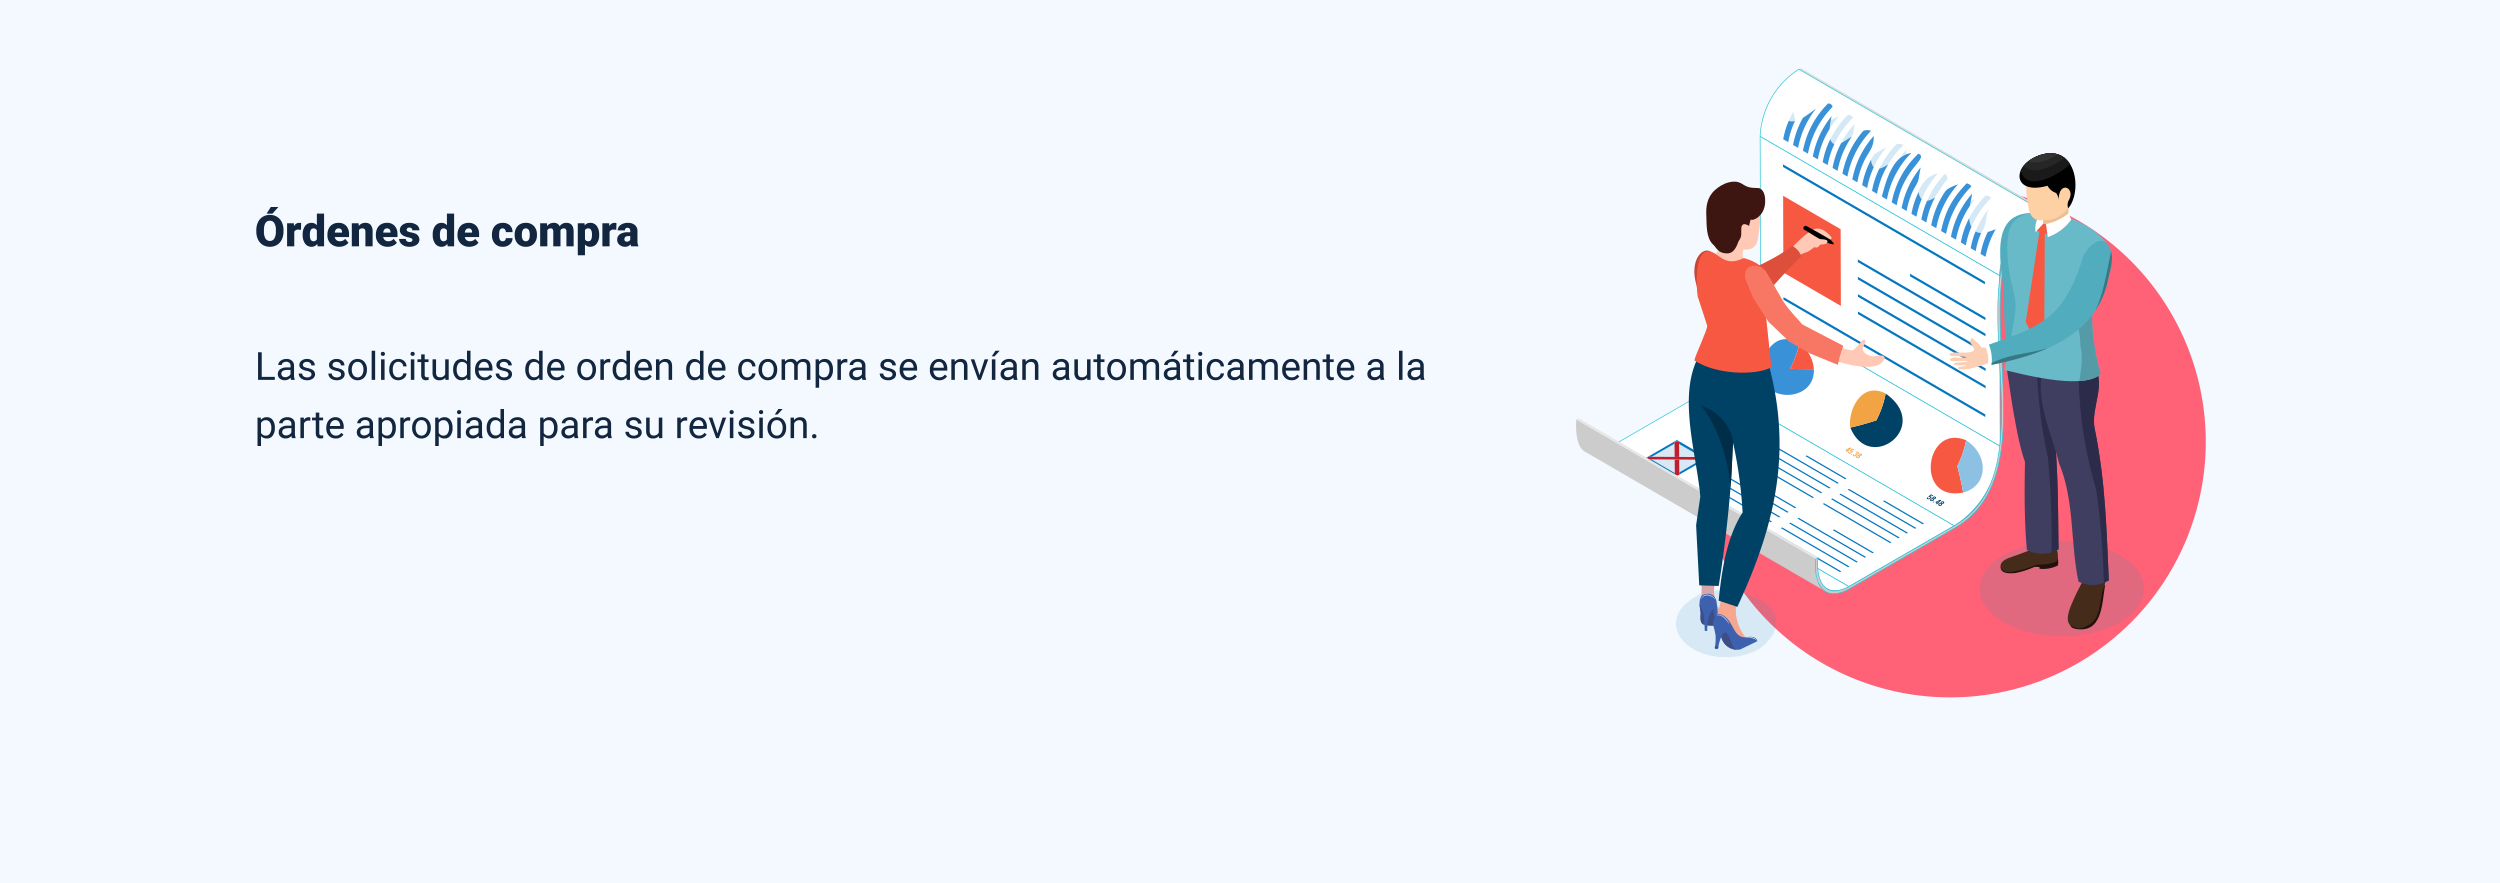 <svg xmlns="http://www.w3.org/2000/svg" xmlns:xlink="http://www.w3.org/1999/xlink" width="1030" height="364" viewBox="0 0 1030 364"><defs><clipPath id="a"><rect width="210.647" height="210.647" fill="none"/></clipPath><clipPath id="b"><rect width="233.986" height="242.718" fill="none"/></clipPath><clipPath id="e"><rect width="67.717" height="39.096" fill="none"/></clipPath><clipPath id="f"><path d="M634.171,393.651c-1.755,6.994-1.141,12.943-.1,18.7,1.126,8.179,3.834,25.45,6.641,32.888-.2,12.711-.3,24.446.816,36.367a13.553,13.553,0,0,0,13.021-.247c-.274-19.218-.039-41.239-3.536-62.855-1.272-7.965,4.716-17.909.365-25.3Z" transform="translate(-633.064 -393.208)" fill="none"/></clipPath><clipPath id="h"><path d="M684.5,438.88c-3.751,12.425,3.727,27.653,6.526,39.123,6.525,15.806,4.61,32.909,8.047,48.906,4.462,1.87,7.572,2.038,12.481-.554-.9-19.559-1.282-40.321-5.794-62.384-1.906-8.275,5.09-18.608-.427-26.006Z" transform="translate(-683.473 -437.966)" fill="none"/></clipPath><clipPath id="j"><path d="M631.756,221.147c-1.087,7.024.088,15.257,2.466,24.695a19.136,19.136,0,0,1,.477,6.328c-.817,7.889-3.459,18.75-4.532,24.746,3.839.647,31.712,8.847,39.618,1.7-5.616-20.747-4.5-35.766,3.7-52.145-4.586-8.181-18.153-14.61-28.611-14.61-6.749,0-12.2,2.678-13.113,9.289" transform="translate(-630.167 -211.858)" fill="none"/></clipPath><clipPath id="l"><path d="M662.713,152a22.674,22.674,0,0,0,.155,10.15c.371,6.1,2.684,8.27,6.417,7.563a1.578,1.578,0,0,0,.028,1.294l-.179,2.605,11.034-4.017a9.6,9.6,0,0,1,.1-7.2l1.4-6.284-12.215-7.3Z" transform="translate(-662.212 -148.816)" fill="none"/></clipPath><clipPath id="n"><path d="M661.816,125.647c-13.148,3.841-12.5,17.155,2.156,12.935a6.191,6.191,0,0,0,3.5,2.965,5.678,5.678,0,0,1,1.108,2.92c-.093-8.3,7.338-5.146,4.012.314a4.425,4.425,0,0,0-.129,3.11c5.277-5.973,4.054-22.7-7.218-22.705a13.862,13.862,0,0,0-3.434.463" transform="translate(-652.442 -125.184)" fill="none"/></clipPath><clipPath id="p"><path d="M646.167,260.673c-7.951,25.524-17.291,28.416-38.8,36.087a17.167,17.167,0,0,1,1.094,8.325c17.941-3.754,42.9-10.419,48.01-35.132.9-4.447,2.9-9.546.279-13.825a3.556,3.556,0,0,0-3.15-2.172c-3,0-6.49,3.953-7.436,6.717" transform="translate(-607.371 -253.956)" fill="none"/></clipPath><clipPath id="r"><rect width="41.394" height="27.676" fill="none"/></clipPath><clipPath id="s"><path d="M183.04,773.814s-1.6.739-1.295,4.4l.432,3.106c-.015.825-.648,4.433,1.531,4.737h0a18.888,18.888,0,0,1,.107,2.424,1.065,1.065,0,0,0,1.035.086s.046-1.863.086-2.243a14.644,14.644,0,0,0,3.538,0l1.811-2.415-1.121-2.934-.518-4.659s-.611-2.981-3.443-2.981a5.79,5.79,0,0,0-2.165.479" transform="translate(-181.706 -773.335)" fill="none"/></clipPath><clipPath id="u"><path d="M201.918,806.261c-.345,2.157.247,1.966.863,5.78a20.727,20.727,0,0,1-.345,5.263,1.164,1.164,0,0,0,1.381.087,20.014,20.014,0,0,1,1.294-4.746,6.825,6.825,0,0,0,7.6,5.246,2.125,2.125,0,0,0,.255-.069l6.989-3.364c-.162-2.137-3.366-1.813-3.366-1.813s0,0,0-.01c-7.024,1.659-5.791-7.054-11.557-9.221a2.562,2.562,0,0,0-.716-.109c-2.038,0-2.39,2.956-2.39,2.956" transform="translate(-201.816 -803.305)" fill="none"/></clipPath></defs><g transform="translate(-285 -9509.902)"><rect width="1030" height="364" transform="translate(285 9509.902)" fill="#f3f9ff"/><path d="M2.828,15.773H8.219V17H1.32V5.625H2.828ZM14.922,17a3.036,3.036,0,0,1-.2-.891,3.225,3.225,0,0,1-2.406,1.047,2.984,2.984,0,0,1-2.051-.707,2.287,2.287,0,0,1-.8-1.793,2.39,2.39,0,0,1,1-2.051,4.733,4.733,0,0,1,2.824-.73H14.7v-.664A1.623,1.623,0,0,0,14.242,10a1.821,1.821,0,0,0-1.336-.449,2.107,2.107,0,0,0-1.3.391,1.151,1.151,0,0,0-.523.945H9.633a2,2,0,0,1,.449-1.223A3.066,3.066,0,0,1,11.3,8.734a4.1,4.1,0,0,1,1.691-.344,3.342,3.342,0,0,1,2.289.73,2.635,2.635,0,0,1,.859,2.012v3.891a4.757,4.757,0,0,0,.3,1.852V17Zm-2.4-1.1a2.54,2.54,0,0,0,1.289-.352,2.127,2.127,0,0,0,.883-.914V12.9H13.563q-2.656,0-2.656,1.555a1.316,1.316,0,0,0,.453,1.063A1.742,1.742,0,0,0,12.523,15.9Zm10.8-1.141a1.064,1.064,0,0,0-.441-.91,4.249,4.249,0,0,0-1.539-.559,7.277,7.277,0,0,1-1.742-.562,2.479,2.479,0,0,1-.953-.781,1.869,1.869,0,0,1-.309-1.078,2.193,2.193,0,0,1,.879-1.758,3.432,3.432,0,0,1,2.246-.719,3.532,3.532,0,0,1,2.332.742,2.357,2.357,0,0,1,.895,1.9H23.242a1.3,1.3,0,0,0-.5-1.023,1.888,1.888,0,0,0-1.27-.43,1.976,1.976,0,0,0-1.234.344,1.082,1.082,0,0,0-.445.9.877.877,0,0,0,.414.789,5.1,5.1,0,0,0,1.5.508,7.8,7.8,0,0,1,1.754.578,2.558,2.558,0,0,1,1,.809,1.988,1.988,0,0,1,.324,1.152,2.163,2.163,0,0,1-.906,1.816,3.8,3.8,0,0,1-2.352.684,4.257,4.257,0,0,1-1.8-.359,2.922,2.922,0,0,1-1.223-1,2.42,2.42,0,0,1-.441-1.395H19.5a1.5,1.5,0,0,0,.582,1.152,2.258,2.258,0,0,0,1.434.426,2.331,2.331,0,0,0,1.316-.332A1.02,1.02,0,0,0,23.328,14.758Zm12.211,0a1.064,1.064,0,0,0-.441-.91,4.249,4.249,0,0,0-1.539-.559,7.277,7.277,0,0,1-1.742-.562,2.479,2.479,0,0,1-.953-.781,1.869,1.869,0,0,1-.309-1.078,2.193,2.193,0,0,1,.879-1.758,3.432,3.432,0,0,1,2.246-.719,3.532,3.532,0,0,1,2.332.742,2.357,2.357,0,0,1,.895,1.9H35.453a1.3,1.3,0,0,0-.5-1.023,1.888,1.888,0,0,0-1.27-.43,1.976,1.976,0,0,0-1.234.344,1.082,1.082,0,0,0-.445.9.877.877,0,0,0,.414.789,5.1,5.1,0,0,0,1.5.508,7.8,7.8,0,0,1,1.754.578,2.558,2.558,0,0,1,1,.809,1.988,1.988,0,0,1,.324,1.152,2.163,2.163,0,0,1-.906,1.816,3.8,3.8,0,0,1-2.352.684,4.257,4.257,0,0,1-1.8-.359,2.922,2.922,0,0,1-1.223-1,2.42,2.42,0,0,1-.441-1.395h1.445a1.5,1.5,0,0,0,.582,1.152,2.258,2.258,0,0,0,1.434.426,2.331,2.331,0,0,0,1.316-.332A1.02,1.02,0,0,0,35.539,14.758ZM38.484,12.7a4.993,4.993,0,0,1,.488-2.234A3.643,3.643,0,0,1,40.332,8.93a3.7,3.7,0,0,1,1.988-.539,3.565,3.565,0,0,1,2.793,1.2,4.6,4.6,0,0,1,1.066,3.18v.1a5.036,5.036,0,0,1-.473,2.215,3.589,3.589,0,0,1-1.352,1.527,3.743,3.743,0,0,1-2.02.547,3.556,3.556,0,0,1-2.785-1.2A4.575,4.575,0,0,1,38.484,12.8Zm1.453.172a3.616,3.616,0,0,0,.652,2.258,2.211,2.211,0,0,0,3.5-.012,3.955,3.955,0,0,0,.648-2.418,3.61,3.61,0,0,0-.66-2.254,2.1,2.1,0,0,0-1.754-.863,2.075,2.075,0,0,0-1.727.852A3.925,3.925,0,0,0,39.938,12.867ZM49.563,17H48.117V5h1.445Zm3.883,0H52V8.547h1.445ZM51.883,6.3a.863.863,0,0,1,.215-.594.807.807,0,0,1,.637-.242.819.819,0,0,1,.641.242.854.854,0,0,1,.219.594.826.826,0,0,1-.219.586.834.834,0,0,1-.641.234.821.821,0,0,1-.637-.234A.834.834,0,0,1,51.883,6.3Zm7.266,9.672a2.082,2.082,0,0,0,1.352-.469,1.649,1.649,0,0,0,.641-1.172h1.367a2.621,2.621,0,0,1-.5,1.383,3.293,3.293,0,0,1-1.23,1.047,3.55,3.55,0,0,1-1.629.391A3.482,3.482,0,0,1,56.4,16a4.59,4.59,0,0,1-1.02-3.152v-.242a5.089,5.089,0,0,1,.453-2.2,3.451,3.451,0,0,1,1.3-1.492,3.7,3.7,0,0,1,2-.531,3.39,3.39,0,0,1,2.363.852,3.043,3.043,0,0,1,1,2.211H61.141a1.992,1.992,0,0,0-.621-1.348,1.932,1.932,0,0,0-1.379-.527,2.023,2.023,0,0,0-1.707.793,3.724,3.724,0,0,0-.605,2.293v.273a3.65,3.65,0,0,0,.6,2.25A2.033,2.033,0,0,0,59.148,15.977ZM65.7,17H64.258V8.547H65.7ZM64.141,6.3a.863.863,0,0,1,.215-.594.807.807,0,0,1,.637-.242.819.819,0,0,1,.641.242.854.854,0,0,1,.219.594.826.826,0,0,1-.219.586.834.834,0,0,1-.641.234.821.821,0,0,1-.637-.234A.834.834,0,0,1,64.141,6.3Zm5.836.2V8.547h1.578V9.664H69.977v5.249a1.173,1.173,0,0,0,.211.763.888.888,0,0,0,.719.254,3.5,3.5,0,0,0,.688-.094V17a4.215,4.215,0,0,1-1.109.155,1.8,1.8,0,0,1-1.461-.586,2.517,2.517,0,0,1-.492-1.664V9.664H66.992V8.547h1.539V6.5Zm8.484,9.664a3.07,3.07,0,0,1-2.477.992,2.628,2.628,0,0,1-2.059-.785,3.4,3.4,0,0,1-.715-2.324v-5.5h1.445v5.461q0,1.922,1.563,1.922a2.163,2.163,0,0,0,2.2-1.234V8.547h1.445V17H78.492Zm3.25-3.461a4.952,4.952,0,0,1,.922-3.129A3.137,3.137,0,0,1,87.4,9.406V5h1.445V17H87.516l-.07-.906a2.943,2.943,0,0,1-2.414,1.063,2.887,2.887,0,0,1-2.395-1.2,5.008,5.008,0,0,1-.926-3.141Zm1.445.164a3.749,3.749,0,0,0,.594,2.25,1.92,1.92,0,0,0,1.641.813A2.108,2.108,0,0,0,87.4,14.7V10.813a2.125,2.125,0,0,0-1.992-1.2,1.929,1.929,0,0,0-1.656.82A4.128,4.128,0,0,0,83.156,12.867Zm11.438,4.289a3.693,3.693,0,0,1-2.8-1.129,4.19,4.19,0,0,1-1.078-3.02v-.266A5.073,5.073,0,0,1,91.2,10.5a3.748,3.748,0,0,1,1.344-1.547,3.378,3.378,0,0,1,1.871-.559,3.166,3.166,0,0,1,2.563,1.086,4.7,4.7,0,0,1,.914,3.109v.6H92.164a3,3,0,0,0,.73,2.02,2.3,2.3,0,0,0,1.777.77,2.517,2.517,0,0,0,1.3-.312,3.259,3.259,0,0,0,.93-.828l.883.688A3.55,3.55,0,0,1,94.594,17.156Zm-.18-7.578a1.928,1.928,0,0,0-1.469.637A3.1,3.1,0,0,0,92.211,12h4.234v-.109a2.753,2.753,0,0,0-.594-1.707A1.815,1.815,0,0,0,94.414,9.578Zm10.07,5.18a1.064,1.064,0,0,0-.441-.91,4.249,4.249,0,0,0-1.539-.559,7.277,7.277,0,0,1-1.742-.562,2.479,2.479,0,0,1-.953-.781,1.869,1.869,0,0,1-.309-1.078,2.193,2.193,0,0,1,.879-1.758,3.432,3.432,0,0,1,2.246-.719,3.532,3.532,0,0,1,2.332.742,2.357,2.357,0,0,1,.895,1.9H104.4a1.3,1.3,0,0,0-.5-1.023,1.888,1.888,0,0,0-1.27-.43,1.976,1.976,0,0,0-1.234.344,1.082,1.082,0,0,0-.445.9.877.877,0,0,0,.414.789,5.1,5.1,0,0,0,1.5.508,7.8,7.8,0,0,1,1.754.578,2.558,2.558,0,0,1,1,.809,1.988,1.988,0,0,1,.324,1.152,2.163,2.163,0,0,1-.906,1.816,3.8,3.8,0,0,1-2.352.684,4.257,4.257,0,0,1-1.8-.359,2.922,2.922,0,0,1-1.223-1,2.42,2.42,0,0,1-.441-1.395h1.445a1.5,1.5,0,0,0,.582,1.152,2.258,2.258,0,0,0,1.434.426,2.331,2.331,0,0,0,1.316-.332A1.02,1.02,0,0,0,104.484,14.758Zm6.938-2.055a4.952,4.952,0,0,1,.922-3.129,3.137,3.137,0,0,1,4.766-.168V5h1.445V17h-1.328l-.07-.906a2.943,2.943,0,0,1-2.414,1.063,2.887,2.887,0,0,1-2.395-1.2,5.008,5.008,0,0,1-.926-3.141Zm1.445.164a3.749,3.749,0,0,0,.594,2.25,1.92,1.92,0,0,0,1.641.813,2.108,2.108,0,0,0,2.008-1.234V10.813a2.125,2.125,0,0,0-1.992-1.2,1.929,1.929,0,0,0-1.656.82A4.128,4.128,0,0,0,112.867,12.867ZM124.3,17.156a3.693,3.693,0,0,1-2.8-1.129,4.19,4.19,0,0,1-1.078-3.02v-.266a5.073,5.073,0,0,1,.48-2.246,3.748,3.748,0,0,1,1.344-1.547,3.378,3.378,0,0,1,1.871-.559,3.166,3.166,0,0,1,2.563,1.086,4.7,4.7,0,0,1,.914,3.109v.6h-5.727a3,3,0,0,0,.73,2.02,2.3,2.3,0,0,0,1.777.77,2.517,2.517,0,0,0,1.3-.312,3.259,3.259,0,0,0,.93-.828l.883.688A3.55,3.55,0,0,1,124.3,17.156Zm-.18-7.578a1.928,1.928,0,0,0-1.469.637A3.1,3.1,0,0,0,121.922,12h4.234v-.109a2.753,2.753,0,0,0-.594-1.707A1.815,1.815,0,0,0,124.125,9.578Zm8.727,3.117a4.993,4.993,0,0,1,.488-2.234A3.642,3.642,0,0,1,134.7,8.93a3.7,3.7,0,0,1,1.988-.539,3.565,3.565,0,0,1,2.793,1.2,4.6,4.6,0,0,1,1.066,3.18v.1a5.036,5.036,0,0,1-.473,2.215,3.589,3.589,0,0,1-1.352,1.527,3.743,3.743,0,0,1-2.02.547,3.556,3.556,0,0,1-2.785-1.2,4.575,4.575,0,0,1-1.066-3.164Zm1.453.172a3.616,3.616,0,0,0,.652,2.258,2.211,2.211,0,0,0,3.5-.012A3.954,3.954,0,0,0,139.1,12.7a3.61,3.61,0,0,0-.66-2.254,2.1,2.1,0,0,0-1.754-.863,2.075,2.075,0,0,0-1.727.852A3.925,3.925,0,0,0,134.3,12.867Zm12.141-3.023a4.331,4.331,0,0,0-.711-.055A1.9,1.9,0,0,0,143.8,11v6h-1.445V8.547h1.406l.023.977A2.251,2.251,0,0,1,145.8,8.391a1.477,1.477,0,0,1,.641.109Zm.977,2.859a4.952,4.952,0,0,1,.922-3.129,3.137,3.137,0,0,1,4.766-.168V5h1.445V17h-1.328l-.07-.906a2.943,2.943,0,0,1-2.414,1.063,2.887,2.887,0,0,1-2.395-1.2,5.008,5.008,0,0,1-.926-3.141Zm1.445.164a3.749,3.749,0,0,0,.594,2.25,1.919,1.919,0,0,0,1.641.813,2.108,2.108,0,0,0,2.008-1.234V10.813a2.125,2.125,0,0,0-1.992-1.2,1.929,1.929,0,0,0-1.656.82A4.128,4.128,0,0,0,148.867,12.867ZM160.3,17.156a3.693,3.693,0,0,1-2.8-1.129,4.19,4.19,0,0,1-1.078-3.02v-.266a5.073,5.073,0,0,1,.48-2.246,3.748,3.748,0,0,1,1.344-1.547,3.378,3.378,0,0,1,1.871-.559,3.166,3.166,0,0,1,2.563,1.086,4.7,4.7,0,0,1,.914,3.109v.6h-5.727a3,3,0,0,0,.73,2.02,2.3,2.3,0,0,0,1.777.77,2.517,2.517,0,0,0,1.3-.312,3.258,3.258,0,0,0,.93-.828l.883.688A3.55,3.55,0,0,1,160.3,17.156Zm-.18-7.578a1.928,1.928,0,0,0-1.469.637A3.1,3.1,0,0,0,157.922,12h4.234v-.109a2.753,2.753,0,0,0-.594-1.707A1.815,1.815,0,0,0,160.125,9.578Zm6.516-1.031.047,1.063a3.08,3.08,0,0,1,2.531-1.219q2.68,0,2.7,3.023V17h-1.445V11.406a1.946,1.946,0,0,0-.418-1.352,1.675,1.675,0,0,0-1.277-.437,2.086,2.086,0,0,0-1.234.375,2.546,2.546,0,0,0-.828.984V17h-1.445V8.547Zm11.07,4.156a4.952,4.952,0,0,1,.922-3.129,3.137,3.137,0,0,1,4.766-.168V5h1.445V17h-1.328l-.07-.906a2.943,2.943,0,0,1-2.414,1.063,2.887,2.887,0,0,1-2.395-1.2,5.008,5.008,0,0,1-.926-3.141Zm1.445.164a3.749,3.749,0,0,0,.594,2.25,1.919,1.919,0,0,0,1.641.813A2.108,2.108,0,0,0,183.4,14.7V10.813a2.125,2.125,0,0,0-1.992-1.2,1.929,1.929,0,0,0-1.656.82A4.128,4.128,0,0,0,179.156,12.867Zm11.438,4.289a3.693,3.693,0,0,1-2.8-1.129,4.19,4.19,0,0,1-1.078-3.02v-.266a5.073,5.073,0,0,1,.48-2.246,3.748,3.748,0,0,1,1.344-1.547,3.378,3.378,0,0,1,1.871-.559,3.166,3.166,0,0,1,2.563,1.086,4.7,4.7,0,0,1,.914,3.109v.6h-5.727a3,3,0,0,0,.73,2.02,2.3,2.3,0,0,0,1.777.77,2.517,2.517,0,0,0,1.3-.312,3.258,3.258,0,0,0,.93-.828l.883.688A3.55,3.55,0,0,1,190.594,17.156Zm-.18-7.578a1.928,1.928,0,0,0-1.469.637A3.1,3.1,0,0,0,188.211,12h4.234v-.109a2.753,2.753,0,0,0-.594-1.707A1.815,1.815,0,0,0,190.414,9.578Zm12.5,6.4a2.082,2.082,0,0,0,1.352-.469,1.649,1.649,0,0,0,.641-1.172h1.367a2.621,2.621,0,0,1-.5,1.383,3.293,3.293,0,0,1-1.23,1.047,3.55,3.55,0,0,1-1.629.391A3.482,3.482,0,0,1,200.168,16a4.59,4.59,0,0,1-1.02-3.152v-.242a5.089,5.089,0,0,1,.453-2.2,3.451,3.451,0,0,1,1.3-1.492,3.7,3.7,0,0,1,2-.531,3.39,3.39,0,0,1,2.363.852,3.043,3.043,0,0,1,1,2.211h-1.367a1.992,1.992,0,0,0-.621-1.348,1.932,1.932,0,0,0-1.379-.527,2.023,2.023,0,0,0-1.707.793,3.724,3.724,0,0,0-.605,2.293v.273a3.65,3.65,0,0,0,.6,2.25A2.033,2.033,0,0,0,202.914,15.977Zm4.6-3.281A4.993,4.993,0,0,1,208,10.461a3.642,3.642,0,0,1,1.359-1.531,3.7,3.7,0,0,1,1.988-.539,3.565,3.565,0,0,1,2.793,1.2,4.6,4.6,0,0,1,1.066,3.18v.1a5.036,5.036,0,0,1-.473,2.215,3.589,3.589,0,0,1-1.352,1.527,3.743,3.743,0,0,1-2.02.547,3.556,3.556,0,0,1-2.785-1.2,4.575,4.575,0,0,1-1.066-3.164Zm1.453.172a3.616,3.616,0,0,0,.652,2.258,2.211,2.211,0,0,0,3.5-.012,3.954,3.954,0,0,0,.648-2.418,3.61,3.61,0,0,0-.66-2.254,2.1,2.1,0,0,0-1.754-.863,2.075,2.075,0,0,0-1.727.852A3.925,3.925,0,0,0,208.969,12.867Zm9.414-4.32.039.938a3.122,3.122,0,0,1,2.508-1.094,2.417,2.417,0,0,1,2.414,1.359,3.2,3.2,0,0,1,1.1-.984,3.242,3.242,0,0,1,1.6-.375q2.781,0,2.828,2.945V17h-1.445V11.422a1.941,1.941,0,0,0-.414-1.355,1.823,1.823,0,0,0-1.391-.449,1.917,1.917,0,0,0-1.336.48,1.949,1.949,0,0,0-.617,1.293V17h-1.453V11.461a1.613,1.613,0,0,0-1.8-1.844,1.934,1.934,0,0,0-1.945,1.211V17h-1.445V8.547Zm19.8,4.32a5.062,5.062,0,0,1-.883,3.109,2.829,2.829,0,0,1-2.391,1.18,3.1,3.1,0,0,1-2.422-.977v4.07h-1.445V8.547h1.32l.07.938a2.977,2.977,0,0,1,2.453-1.094,2.882,2.882,0,0,1,2.41,1.148,5.117,5.117,0,0,1,.887,3.2Zm-1.445-.164a3.735,3.735,0,0,0-.609-2.258,1.963,1.963,0,0,0-1.672-.828,2.125,2.125,0,0,0-1.969,1.164V14.82a2.129,2.129,0,0,0,1.984,1.156,1.954,1.954,0,0,0,1.652-.824A4.077,4.077,0,0,0,236.742,12.7Zm7.367-2.859a4.331,4.331,0,0,0-.711-.055A1.9,1.9,0,0,0,241.469,11v6h-1.445V8.547h1.406l.023.977a2.251,2.251,0,0,1,2.016-1.133,1.477,1.477,0,0,1,.641.109ZM250.344,17a3.036,3.036,0,0,1-.2-.891,3.225,3.225,0,0,1-2.406,1.047,2.984,2.984,0,0,1-2.051-.707,2.287,2.287,0,0,1-.8-1.793,2.39,2.39,0,0,1,1-2.051,4.733,4.733,0,0,1,2.824-.73h1.406v-.664A1.623,1.623,0,0,0,249.664,10a1.821,1.821,0,0,0-1.336-.449,2.107,2.107,0,0,0-1.3.391,1.151,1.151,0,0,0-.523.945h-1.453a2,2,0,0,1,.449-1.223,3.066,3.066,0,0,1,1.219-.934,4.1,4.1,0,0,1,1.691-.344,3.342,3.342,0,0,1,2.289.73,2.635,2.635,0,0,1,.859,2.012v3.891a4.757,4.757,0,0,0,.3,1.852V17Zm-2.4-1.1a2.54,2.54,0,0,0,1.289-.352,2.127,2.127,0,0,0,.883-.914V12.9h-1.133q-2.656,0-2.656,1.555a1.316,1.316,0,0,0,.453,1.063A1.742,1.742,0,0,0,247.945,15.9Zm14.766-1.141a1.064,1.064,0,0,0-.441-.91,4.249,4.249,0,0,0-1.539-.559,7.276,7.276,0,0,1-1.742-.562,2.478,2.478,0,0,1-.953-.781,1.869,1.869,0,0,1-.309-1.078,2.193,2.193,0,0,1,.879-1.758,3.432,3.432,0,0,1,2.246-.719,3.532,3.532,0,0,1,2.332.742,2.357,2.357,0,0,1,.895,1.9h-1.453a1.3,1.3,0,0,0-.5-1.023,1.888,1.888,0,0,0-1.27-.43,1.976,1.976,0,0,0-1.234.344,1.082,1.082,0,0,0-.445.9.877.877,0,0,0,.414.789,5.1,5.1,0,0,0,1.5.508,7.8,7.8,0,0,1,1.754.578,2.559,2.559,0,0,1,1,.809,1.988,1.988,0,0,1,.324,1.152,2.163,2.163,0,0,1-.906,1.816,3.8,3.8,0,0,1-2.352.684,4.257,4.257,0,0,1-1.8-.359,2.922,2.922,0,0,1-1.223-1,2.42,2.42,0,0,1-.441-1.395h1.445a1.5,1.5,0,0,0,.582,1.152,2.258,2.258,0,0,0,1.434.426,2.331,2.331,0,0,0,1.316-.332A1.02,1.02,0,0,0,262.711,14.758Zm6.836,2.4a3.693,3.693,0,0,1-2.8-1.129,4.19,4.19,0,0,1-1.078-3.02v-.266a5.073,5.073,0,0,1,.48-2.246A3.748,3.748,0,0,1,267.5,8.949a3.379,3.379,0,0,1,1.871-.559,3.166,3.166,0,0,1,2.563,1.086,4.7,4.7,0,0,1,.914,3.109v.6h-5.727a3,3,0,0,0,.73,2.02,2.3,2.3,0,0,0,1.777.77,2.517,2.517,0,0,0,1.3-.312,3.259,3.259,0,0,0,.93-.828l.883.688A3.55,3.55,0,0,1,269.547,17.156Zm-.18-7.578a1.928,1.928,0,0,0-1.469.637A3.1,3.1,0,0,0,267.164,12H271.4v-.109a2.753,2.753,0,0,0-.594-1.707A1.815,1.815,0,0,0,269.367,9.578Zm12.617,7.578a3.693,3.693,0,0,1-2.8-1.129,4.19,4.19,0,0,1-1.078-3.02v-.266a5.073,5.073,0,0,1,.48-2.246,3.748,3.748,0,0,1,1.344-1.547,3.379,3.379,0,0,1,1.871-.559,3.166,3.166,0,0,1,2.563,1.086,4.7,4.7,0,0,1,.914,3.109v.6h-5.727a3,3,0,0,0,.73,2.02,2.3,2.3,0,0,0,1.777.77,2.517,2.517,0,0,0,1.3-.312,3.259,3.259,0,0,0,.93-.828l.883.688A3.55,3.55,0,0,1,281.984,17.156Zm-.18-7.578a1.928,1.928,0,0,0-1.469.637A3.1,3.1,0,0,0,279.6,12h4.234v-.109a2.753,2.753,0,0,0-.594-1.707A1.815,1.815,0,0,0,281.8,9.578Zm6.516-1.031.047,1.063A3.08,3.08,0,0,1,290.9,8.391q2.68,0,2.7,3.023V17h-1.445V11.406a1.946,1.946,0,0,0-.418-1.352,1.675,1.675,0,0,0-1.277-.437,2.086,2.086,0,0,0-1.234.375,2.546,2.546,0,0,0-.828.984V17h-1.445V8.547Zm10.25,6.492,2.094-6.492h1.477L299.109,17h-1.1l-3.062-8.453h1.477ZM305.1,17h-1.453V8.547H305.1Zm.016-11.992h1.75l-2.094,2.3-1.164,0ZM312.7,17a3.036,3.036,0,0,1-.2-.891,3.225,3.225,0,0,1-2.406,1.047,2.984,2.984,0,0,1-2.051-.707,2.288,2.288,0,0,1-.8-1.793,2.39,2.39,0,0,1,1-2.051,4.733,4.733,0,0,1,2.824-.73h1.406v-.664A1.623,1.623,0,0,0,312.023,10a1.821,1.821,0,0,0-1.336-.449,2.108,2.108,0,0,0-1.3.391,1.151,1.151,0,0,0-.523.945h-1.453a2,2,0,0,1,.449-1.223,3.066,3.066,0,0,1,1.219-.934,4.1,4.1,0,0,1,1.691-.344,3.342,3.342,0,0,1,2.289.73,2.635,2.635,0,0,1,.859,2.012v3.891a4.757,4.757,0,0,0,.3,1.852V17Zm-2.4-1.1a2.54,2.54,0,0,0,1.289-.352,2.126,2.126,0,0,0,.883-.914V12.9h-1.133q-2.656,0-2.656,1.555a1.316,1.316,0,0,0,.453,1.063A1.742,1.742,0,0,0,310.3,15.9Zm7.25-7.352.047,1.063a3.08,3.08,0,0,1,2.531-1.219q2.68,0,2.7,3.023V17h-1.445V11.406a1.946,1.946,0,0,0-.418-1.352,1.675,1.675,0,0,0-1.277-.437,2.086,2.086,0,0,0-1.234.375,2.546,2.546,0,0,0-.828.984V17h-1.445V8.547ZM334.2,17a3.036,3.036,0,0,1-.2-.891,3.225,3.225,0,0,1-2.406,1.047,2.984,2.984,0,0,1-2.051-.707,2.288,2.288,0,0,1-.8-1.793,2.39,2.39,0,0,1,1-2.051,4.733,4.733,0,0,1,2.824-.73h1.406v-.664A1.623,1.623,0,0,0,333.516,10a1.821,1.821,0,0,0-1.336-.449,2.108,2.108,0,0,0-1.3.391,1.151,1.151,0,0,0-.523.945h-1.453a2,2,0,0,1,.449-1.223,3.066,3.066,0,0,1,1.219-.934,4.1,4.1,0,0,1,1.691-.344,3.342,3.342,0,0,1,2.289.73,2.635,2.635,0,0,1,.859,2.012v3.891a4.757,4.757,0,0,0,.3,1.852V17Zm-2.4-1.1a2.54,2.54,0,0,0,1.289-.352,2.126,2.126,0,0,0,.883-.914V12.9h-1.133q-2.656,0-2.656,1.555a1.316,1.316,0,0,0,.453,1.063A1.742,1.742,0,0,0,331.8,15.9Zm11.1.266a3.07,3.07,0,0,1-2.477.992,2.628,2.628,0,0,1-2.059-.785,3.4,3.4,0,0,1-.715-2.324v-5.5h1.445v5.461q0,1.922,1.563,1.922a2.163,2.163,0,0,0,2.2-1.234V8.547H344.3V17H342.93ZM348.461,6.5V8.547h1.578V9.664h-1.578v5.249a1.173,1.173,0,0,0,.211.763.888.888,0,0,0,.719.254,3.5,3.5,0,0,0,.688-.094V17a4.215,4.215,0,0,1-1.109.155,1.8,1.8,0,0,1-1.461-.586,2.517,2.517,0,0,1-.492-1.664V9.664h-1.539V8.547h1.539V6.5Zm2.727,6.2a4.993,4.993,0,0,1,.488-2.234,3.643,3.643,0,0,1,1.359-1.531,3.7,3.7,0,0,1,1.988-.539,3.565,3.565,0,0,1,2.793,1.2,4.6,4.6,0,0,1,1.066,3.18v.1a5.036,5.036,0,0,1-.473,2.215,3.589,3.589,0,0,1-1.352,1.527,3.743,3.743,0,0,1-2.02.547,3.556,3.556,0,0,1-2.785-1.2,4.575,4.575,0,0,1-1.066-3.164Zm1.453.172a3.616,3.616,0,0,0,.652,2.258,2.211,2.211,0,0,0,3.5-.012,3.955,3.955,0,0,0,.648-2.418,3.61,3.61,0,0,0-.66-2.254,2.1,2.1,0,0,0-1.754-.863,2.075,2.075,0,0,0-1.727.852A3.925,3.925,0,0,0,352.641,12.867Zm9.414-4.32.039.938A3.122,3.122,0,0,1,364.6,8.391a2.417,2.417,0,0,1,2.414,1.359,3.2,3.2,0,0,1,1.1-.984,3.242,3.242,0,0,1,1.6-.375q2.781,0,2.828,2.945V17h-1.445V11.422a1.941,1.941,0,0,0-.414-1.355,1.823,1.823,0,0,0-1.391-.449,1.916,1.916,0,0,0-1.336.48,1.949,1.949,0,0,0-.617,1.293V17h-1.453V11.461a1.613,1.613,0,0,0-1.8-1.844,1.934,1.934,0,0,0-1.945,1.211V17h-1.445V8.547ZM379.938,17a3.036,3.036,0,0,1-.2-.891,3.225,3.225,0,0,1-2.406,1.047,2.984,2.984,0,0,1-2.051-.707,2.288,2.288,0,0,1-.8-1.793,2.39,2.39,0,0,1,1-2.051,4.733,4.733,0,0,1,2.824-.73h1.406v-.664A1.623,1.623,0,0,0,379.258,10a1.821,1.821,0,0,0-1.336-.449,2.108,2.108,0,0,0-1.3.391,1.151,1.151,0,0,0-.523.945h-1.453a2,2,0,0,1,.449-1.223,3.066,3.066,0,0,1,1.219-.934,4.1,4.1,0,0,1,1.691-.344,3.342,3.342,0,0,1,2.289.73,2.635,2.635,0,0,1,.859,2.012v3.891a4.757,4.757,0,0,0,.3,1.852V17Zm-2.4-1.1a2.54,2.54,0,0,0,1.289-.352,2.126,2.126,0,0,0,.883-.914V12.9h-1.133q-2.656,0-2.656,1.555a1.316,1.316,0,0,0,.453,1.063A1.742,1.742,0,0,0,377.539,15.9ZM378.875,5h1.75l-2.094,2.3-1.164,0Zm6.508,1.5V8.547h1.578V9.664h-1.578v5.249a1.173,1.173,0,0,0,.211.763.888.888,0,0,0,.719.254,3.5,3.5,0,0,0,.688-.094V17a4.215,4.215,0,0,1-1.109.155,1.8,1.8,0,0,1-1.461-.586,2.517,2.517,0,0,1-.492-1.664V9.664H382.4V8.547h1.539V6.5ZM390.219,17h-1.445V8.547h1.445ZM388.656,6.3a.863.863,0,0,1,.215-.594.807.807,0,0,1,.637-.242.819.819,0,0,1,.641.242.854.854,0,0,1,.219.594.826.826,0,0,1-.219.586.834.834,0,0,1-.641.234.821.821,0,0,1-.637-.234A.834.834,0,0,1,388.656,6.3Zm7.266,9.672a2.082,2.082,0,0,0,1.352-.469,1.649,1.649,0,0,0,.641-1.172h1.367a2.621,2.621,0,0,1-.5,1.383,3.293,3.293,0,0,1-1.23,1.047,3.551,3.551,0,0,1-1.629.391A3.482,3.482,0,0,1,393.176,16a4.59,4.59,0,0,1-1.02-3.152v-.242a5.089,5.089,0,0,1,.453-2.2,3.451,3.451,0,0,1,1.3-1.492,3.7,3.7,0,0,1,2-.531,3.39,3.39,0,0,1,2.363.852,3.043,3.043,0,0,1,1,2.211h-1.367a1.992,1.992,0,0,0-.621-1.348,1.932,1.932,0,0,0-1.379-.527,2.023,2.023,0,0,0-1.707.793,3.724,3.724,0,0,0-.605,2.293v.273a3.65,3.65,0,0,0,.6,2.25A2.033,2.033,0,0,0,395.922,15.977ZM406.125,17a3.036,3.036,0,0,1-.2-.891,3.225,3.225,0,0,1-2.406,1.047,2.984,2.984,0,0,1-2.051-.707,2.288,2.288,0,0,1-.8-1.793,2.39,2.39,0,0,1,1-2.051,4.733,4.733,0,0,1,2.824-.73H405.9v-.664A1.623,1.623,0,0,0,405.445,10a1.821,1.821,0,0,0-1.336-.449,2.108,2.108,0,0,0-1.3.391,1.151,1.151,0,0,0-.523.945h-1.453a2,2,0,0,1,.449-1.223,3.066,3.066,0,0,1,1.219-.934,4.1,4.1,0,0,1,1.691-.344,3.342,3.342,0,0,1,2.289.73,2.635,2.635,0,0,1,.859,2.012v3.891a4.757,4.757,0,0,0,.3,1.852V17Zm-2.4-1.1a2.54,2.54,0,0,0,1.289-.352,2.126,2.126,0,0,0,.883-.914V12.9h-1.133q-2.656,0-2.656,1.555a1.316,1.316,0,0,0,.453,1.063A1.742,1.742,0,0,0,403.727,15.9Zm7.242-7.352.039.938a3.122,3.122,0,0,1,2.508-1.094A2.417,2.417,0,0,1,415.93,9.75a3.2,3.2,0,0,1,1.1-.984,3.242,3.242,0,0,1,1.6-.375q2.781,0,2.828,2.945V17h-1.445V11.422a1.941,1.941,0,0,0-.414-1.355,1.823,1.823,0,0,0-1.391-.449,1.916,1.916,0,0,0-1.336.48,1.949,1.949,0,0,0-.617,1.293V17H414.8V11.461a1.613,1.613,0,0,0-1.8-1.844,1.934,1.934,0,0,0-1.945,1.211V17H409.6V8.547Zm16.172,8.609a3.693,3.693,0,0,1-2.8-1.129,4.19,4.19,0,0,1-1.078-3.02v-.266a5.073,5.073,0,0,1,.48-2.246,3.748,3.748,0,0,1,1.344-1.547,3.379,3.379,0,0,1,1.871-.559,3.166,3.166,0,0,1,2.563,1.086,4.7,4.7,0,0,1,.914,3.109v.6h-5.727a3,3,0,0,0,.73,2.02,2.3,2.3,0,0,0,1.777.77,2.517,2.517,0,0,0,1.3-.312,3.259,3.259,0,0,0,.93-.828l.883.688A3.55,3.55,0,0,1,427.141,17.156Zm-.18-7.578a1.928,1.928,0,0,0-1.469.637A3.1,3.1,0,0,0,424.758,12h4.234v-.109a2.753,2.753,0,0,0-.594-1.707A1.815,1.815,0,0,0,426.961,9.578Zm6.516-1.031.047,1.063a3.08,3.08,0,0,1,2.531-1.219q2.68,0,2.7,3.023V17h-1.445V11.406a1.946,1.946,0,0,0-.418-1.352,1.675,1.675,0,0,0-1.277-.437,2.086,2.086,0,0,0-1.234.375,2.546,2.546,0,0,0-.828.984V17h-1.445V8.547ZM442.9,6.5V8.547h1.578V9.664H442.9v5.249a1.173,1.173,0,0,0,.211.763.888.888,0,0,0,.719.254,3.5,3.5,0,0,0,.688-.094V17a4.215,4.215,0,0,1-1.109.155,1.8,1.8,0,0,1-1.461-.586,2.517,2.517,0,0,1-.492-1.664V9.664h-1.539V8.547h1.539V6.5Zm6.773,10.656a3.693,3.693,0,0,1-2.8-1.129,4.19,4.19,0,0,1-1.078-3.02v-.266a5.073,5.073,0,0,1,.48-2.246,3.748,3.748,0,0,1,1.344-1.547,3.379,3.379,0,0,1,1.871-.559,3.166,3.166,0,0,1,2.563,1.086,4.7,4.7,0,0,1,.914,3.109v.6h-5.727a3,3,0,0,0,.73,2.02,2.3,2.3,0,0,0,1.777.77,2.517,2.517,0,0,0,1.3-.312,3.259,3.259,0,0,0,.93-.828l.883.688A3.55,3.55,0,0,1,449.672,17.156Zm-.18-7.578a1.928,1.928,0,0,0-1.469.637A3.1,3.1,0,0,0,447.289,12h4.234v-.109a2.753,2.753,0,0,0-.594-1.707A1.815,1.815,0,0,0,449.492,9.578ZM463.82,17a3.036,3.036,0,0,1-.2-.891,3.225,3.225,0,0,1-2.406,1.047,2.984,2.984,0,0,1-2.051-.707,2.288,2.288,0,0,1-.8-1.793,2.39,2.39,0,0,1,1-2.051,4.733,4.733,0,0,1,2.824-.73h1.406v-.664A1.623,1.623,0,0,0,463.141,10a1.821,1.821,0,0,0-1.336-.449,2.108,2.108,0,0,0-1.3.391,1.151,1.151,0,0,0-.523.945h-1.453a2,2,0,0,1,.449-1.223,3.066,3.066,0,0,1,1.219-.934,4.1,4.1,0,0,1,1.691-.344,3.342,3.342,0,0,1,2.289.73,2.635,2.635,0,0,1,.859,2.012v3.891a4.757,4.757,0,0,0,.3,1.852V17Zm-2.4-1.1a2.54,2.54,0,0,0,1.289-.352,2.126,2.126,0,0,0,.883-.914V12.9h-1.133q-2.656,0-2.656,1.555a1.316,1.316,0,0,0,.453,1.063A1.742,1.742,0,0,0,461.422,15.9ZM472.836,17h-1.445V5h1.445Zm7.531,0a3.036,3.036,0,0,1-.2-.891,3.225,3.225,0,0,1-2.406,1.047,2.984,2.984,0,0,1-2.051-.707,2.288,2.288,0,0,1-.8-1.793,2.39,2.39,0,0,1,1-2.051,4.733,4.733,0,0,1,2.824-.73h1.406v-.664A1.623,1.623,0,0,0,479.688,10a1.821,1.821,0,0,0-1.336-.449,2.108,2.108,0,0,0-1.3.391,1.151,1.151,0,0,0-.523.945h-1.453a2,2,0,0,1,.449-1.223,3.066,3.066,0,0,1,1.219-.934,4.1,4.1,0,0,1,1.691-.344,3.342,3.342,0,0,1,2.289.73,2.635,2.635,0,0,1,.859,2.012v3.891a4.757,4.757,0,0,0,.3,1.852V17Zm-2.4-1.1a2.54,2.54,0,0,0,1.289-.352,2.126,2.126,0,0,0,.883-.914V12.9h-1.133q-2.656,0-2.656,1.555a1.316,1.316,0,0,0,.453,1.063A1.742,1.742,0,0,0,477.969,15.9ZM8.234,36.867a5.062,5.062,0,0,1-.883,3.109,2.829,2.829,0,0,1-2.391,1.18,3.1,3.1,0,0,1-2.422-.977v4.07H1.094v-11.7h1.32l.07.938a2.977,2.977,0,0,1,2.453-1.094,2.882,2.882,0,0,1,2.41,1.148,5.117,5.117,0,0,1,.887,3.2ZM6.789,36.7a3.735,3.735,0,0,0-.609-2.258,1.963,1.963,0,0,0-1.672-.828,2.125,2.125,0,0,0-1.969,1.164V38.82a2.129,2.129,0,0,0,1.984,1.156,1.954,1.954,0,0,0,1.652-.824A4.077,4.077,0,0,0,6.789,36.7Zm8.5,4.3a3.036,3.036,0,0,1-.2-.891,3.225,3.225,0,0,1-2.406,1.047,2.984,2.984,0,0,1-2.051-.707,2.287,2.287,0,0,1-.8-1.793,2.39,2.39,0,0,1,1-2.051,4.733,4.733,0,0,1,2.824-.73h1.406v-.664A1.623,1.623,0,0,0,14.609,34a1.821,1.821,0,0,0-1.336-.449,2.107,2.107,0,0,0-1.3.391,1.151,1.151,0,0,0-.523.945H10a2,2,0,0,1,.449-1.223,3.066,3.066,0,0,1,1.219-.934,4.1,4.1,0,0,1,1.691-.344,3.342,3.342,0,0,1,2.289.73,2.635,2.635,0,0,1,.859,2.012v3.891a4.757,4.757,0,0,0,.3,1.852V41Zm-2.4-1.1a2.54,2.54,0,0,0,1.289-.352,2.127,2.127,0,0,0,.883-.914V36.9H13.93q-2.656,0-2.656,1.555a1.316,1.316,0,0,0,.453,1.063A1.742,1.742,0,0,0,12.891,39.9Zm9.969-6.055a4.331,4.331,0,0,0-.711-.055A1.9,1.9,0,0,0,20.219,35v6H18.773V32.547H20.18l.023.977a2.251,2.251,0,0,1,2.016-1.133,1.477,1.477,0,0,1,.641.109Zm3.68-3.344v2.047h1.578v1.117H26.539v5.249a1.173,1.173,0,0,0,.211.763.888.888,0,0,0,.719.254,3.5,3.5,0,0,0,.688-.094V41a4.215,4.215,0,0,1-1.109.155,1.8,1.8,0,0,1-1.461-.586,2.517,2.517,0,0,1-.492-1.664V33.664H23.555V32.547h1.539V30.5Zm6.773,10.656a3.693,3.693,0,0,1-2.8-1.129,4.19,4.19,0,0,1-1.078-3.02v-.266a5.073,5.073,0,0,1,.48-2.246,3.748,3.748,0,0,1,1.344-1.547,3.378,3.378,0,0,1,1.871-.559A3.166,3.166,0,0,1,35.7,33.477a4.7,4.7,0,0,1,.914,3.109v.6H30.883a3,3,0,0,0,.73,2.02,2.3,2.3,0,0,0,1.777.77,2.517,2.517,0,0,0,1.3-.312,3.258,3.258,0,0,0,.93-.828l.883.688A3.55,3.55,0,0,1,33.313,41.156Zm-.18-7.578a1.928,1.928,0,0,0-1.469.637A3.1,3.1,0,0,0,30.93,36h4.234v-.109a2.753,2.753,0,0,0-.594-1.707A1.815,1.815,0,0,0,33.133,33.578ZM47.461,41a3.036,3.036,0,0,1-.2-.891,3.225,3.225,0,0,1-2.406,1.047,2.984,2.984,0,0,1-2.051-.707,2.287,2.287,0,0,1-.8-1.793,2.39,2.39,0,0,1,1-2.051,4.733,4.733,0,0,1,2.824-.73h1.406v-.664A1.623,1.623,0,0,0,46.781,34a1.821,1.821,0,0,0-1.336-.449,2.107,2.107,0,0,0-1.3.391,1.151,1.151,0,0,0-.523.945H42.172a2,2,0,0,1,.449-1.223,3.066,3.066,0,0,1,1.219-.934,4.1,4.1,0,0,1,1.691-.344,3.342,3.342,0,0,1,2.289.73,2.635,2.635,0,0,1,.859,2.012v3.891a4.757,4.757,0,0,0,.3,1.852V41Zm-2.4-1.1a2.54,2.54,0,0,0,1.289-.352,2.127,2.127,0,0,0,.883-.914V36.9H46.1q-2.656,0-2.656,1.555a1.316,1.316,0,0,0,.453,1.063A1.742,1.742,0,0,0,45.063,39.9Zm13.023-3.031a5.062,5.062,0,0,1-.883,3.109,2.829,2.829,0,0,1-2.391,1.18,3.1,3.1,0,0,1-2.422-.977v4.07H50.945v-11.7h1.32l.07.938a2.977,2.977,0,0,1,2.453-1.094,2.882,2.882,0,0,1,2.41,1.148,5.117,5.117,0,0,1,.887,3.2ZM56.641,36.7a3.735,3.735,0,0,0-.609-2.258,1.963,1.963,0,0,0-1.672-.828,2.125,2.125,0,0,0-1.969,1.164V38.82a2.129,2.129,0,0,0,1.984,1.156,1.954,1.954,0,0,0,1.652-.824A4.077,4.077,0,0,0,56.641,36.7Zm7.367-2.859a4.331,4.331,0,0,0-.711-.055A1.9,1.9,0,0,0,61.367,35v6H59.922V32.547h1.406l.023.977a2.251,2.251,0,0,1,2.016-1.133,1.477,1.477,0,0,1,.641.109ZM64.8,36.7a4.993,4.993,0,0,1,.488-2.234,3.643,3.643,0,0,1,1.359-1.531,3.7,3.7,0,0,1,1.988-.539,3.565,3.565,0,0,1,2.793,1.2,4.6,4.6,0,0,1,1.066,3.18v.1a5.036,5.036,0,0,1-.473,2.215,3.589,3.589,0,0,1-1.352,1.527,3.743,3.743,0,0,1-2.02.547,3.556,3.556,0,0,1-2.785-1.2A4.575,4.575,0,0,1,64.8,36.8Zm1.453.172a3.616,3.616,0,0,0,.652,2.258,2.211,2.211,0,0,0,3.5-.012,3.955,3.955,0,0,0,.648-2.418,3.61,3.61,0,0,0-.66-2.254,2.1,2.1,0,0,0-1.754-.863,2.075,2.075,0,0,0-1.727.852A3.925,3.925,0,0,0,66.25,36.867Zm15.2,0a5.062,5.062,0,0,1-.883,3.109,2.829,2.829,0,0,1-2.391,1.18,3.1,3.1,0,0,1-2.422-.977v4.07H74.3v-11.7h1.32l.07.938a2.977,2.977,0,0,1,2.453-1.094,2.882,2.882,0,0,1,2.41,1.148,5.117,5.117,0,0,1,.887,3.2ZM80,36.7a3.735,3.735,0,0,0-.609-2.258,1.963,1.963,0,0,0-1.672-.828,2.125,2.125,0,0,0-1.969,1.164V38.82a2.129,2.129,0,0,0,1.984,1.156,1.954,1.954,0,0,0,1.652-.824A4.077,4.077,0,0,0,80,36.7ZM84.852,41H83.406V32.547h1.445ZM83.289,30.3a.863.863,0,0,1,.215-.594.807.807,0,0,1,.637-.242.819.819,0,0,1,.641.242A.854.854,0,0,1,85,30.3a.826.826,0,0,1-.219.586.834.834,0,0,1-.641.234.821.821,0,0,1-.637-.234A.834.834,0,0,1,83.289,30.3ZM92.383,41a3.036,3.036,0,0,1-.2-.891,3.225,3.225,0,0,1-2.406,1.047,2.984,2.984,0,0,1-2.051-.707,2.288,2.288,0,0,1-.8-1.793,2.39,2.39,0,0,1,1-2.051,4.733,4.733,0,0,1,2.824-.73h1.406v-.664A1.623,1.623,0,0,0,91.7,34a1.821,1.821,0,0,0-1.336-.449,2.107,2.107,0,0,0-1.3.391,1.151,1.151,0,0,0-.523.945H87.094a2,2,0,0,1,.449-1.223,3.066,3.066,0,0,1,1.219-.934,4.1,4.1,0,0,1,1.691-.344,3.342,3.342,0,0,1,2.289.73,2.635,2.635,0,0,1,.859,2.012v3.891a4.757,4.757,0,0,0,.3,1.852V41Zm-2.4-1.1a2.54,2.54,0,0,0,1.289-.352,2.127,2.127,0,0,0,.883-.914V36.9H91.023q-2.656,0-2.656,1.555a1.316,1.316,0,0,0,.453,1.063A1.742,1.742,0,0,0,89.984,39.9Zm5.531-3.2a4.952,4.952,0,0,1,.922-3.129,3.137,3.137,0,0,1,4.766-.168V29h1.445V41H101.32l-.07-.906a2.943,2.943,0,0,1-2.414,1.063,2.887,2.887,0,0,1-2.395-1.2,5.008,5.008,0,0,1-.926-3.141Zm1.445.164a3.749,3.749,0,0,0,.594,2.25,1.92,1.92,0,0,0,1.641.813A2.108,2.108,0,0,0,101.2,38.7V34.813a2.125,2.125,0,0,0-1.992-1.2,1.929,1.929,0,0,0-1.656.82A4.128,4.128,0,0,0,96.961,36.867ZM110.109,41a3.036,3.036,0,0,1-.2-.891,3.225,3.225,0,0,1-2.406,1.047,2.984,2.984,0,0,1-2.051-.707,2.288,2.288,0,0,1-.8-1.793,2.39,2.39,0,0,1,1-2.051,4.733,4.733,0,0,1,2.824-.73h1.406v-.664A1.623,1.623,0,0,0,109.43,34a1.821,1.821,0,0,0-1.336-.449,2.107,2.107,0,0,0-1.3.391,1.151,1.151,0,0,0-.523.945H104.82a2,2,0,0,1,.449-1.223,3.066,3.066,0,0,1,1.219-.934,4.1,4.1,0,0,1,1.691-.344,3.342,3.342,0,0,1,2.289.73,2.635,2.635,0,0,1,.859,2.012v3.891a4.757,4.757,0,0,0,.3,1.852V41Zm-2.4-1.1A2.54,2.54,0,0,0,109,39.547a2.127,2.127,0,0,0,.883-.914V36.9H108.75q-2.656,0-2.656,1.555a1.316,1.316,0,0,0,.453,1.063A1.742,1.742,0,0,0,107.711,39.9ZM124.7,36.867a5.062,5.062,0,0,1-.883,3.109,2.829,2.829,0,0,1-2.391,1.18A3.1,3.1,0,0,1,119,40.18v4.07h-1.445v-11.7h1.32l.07.938a2.977,2.977,0,0,1,2.453-1.094,2.882,2.882,0,0,1,2.41,1.148,5.117,5.117,0,0,1,.887,3.2ZM123.25,36.7a3.735,3.735,0,0,0-.609-2.258,1.963,1.963,0,0,0-1.672-.828A2.125,2.125,0,0,0,119,34.781V38.82a2.129,2.129,0,0,0,1.984,1.156,1.954,1.954,0,0,0,1.652-.824A4.077,4.077,0,0,0,123.25,36.7Zm8.5,4.3a3.036,3.036,0,0,1-.2-.891,3.225,3.225,0,0,1-2.406,1.047,2.984,2.984,0,0,1-2.051-.707,2.288,2.288,0,0,1-.8-1.793,2.39,2.39,0,0,1,1-2.051,4.733,4.733,0,0,1,2.824-.73h1.406v-.664A1.623,1.623,0,0,0,131.07,34a1.821,1.821,0,0,0-1.336-.449,2.107,2.107,0,0,0-1.3.391,1.151,1.151,0,0,0-.523.945h-1.453a2,2,0,0,1,.449-1.223,3.066,3.066,0,0,1,1.219-.934,4.1,4.1,0,0,1,1.691-.344,3.342,3.342,0,0,1,2.289.73,2.635,2.635,0,0,1,.859,2.012v3.891a4.757,4.757,0,0,0,.3,1.852V41Zm-2.4-1.1a2.54,2.54,0,0,0,1.289-.352,2.127,2.127,0,0,0,.883-.914V36.9h-1.133q-2.656,0-2.656,1.555a1.316,1.316,0,0,0,.453,1.063A1.742,1.742,0,0,0,129.352,39.9Zm9.969-6.055a4.331,4.331,0,0,0-.711-.055A1.9,1.9,0,0,0,136.68,35v6h-1.445V32.547h1.406l.023.977a2.251,2.251,0,0,1,2.016-1.133,1.477,1.477,0,0,1,.641.109ZM145.555,41a3.036,3.036,0,0,1-.2-.891,3.225,3.225,0,0,1-2.406,1.047,2.984,2.984,0,0,1-2.051-.707,2.287,2.287,0,0,1-.8-1.793,2.39,2.39,0,0,1,1-2.051,4.733,4.733,0,0,1,2.824-.73h1.406v-.664A1.623,1.623,0,0,0,144.875,34a1.821,1.821,0,0,0-1.336-.449,2.107,2.107,0,0,0-1.3.391,1.151,1.151,0,0,0-.523.945h-1.453a2,2,0,0,1,.449-1.223,3.066,3.066,0,0,1,1.219-.934,4.1,4.1,0,0,1,1.691-.344,3.342,3.342,0,0,1,2.289.73,2.635,2.635,0,0,1,.859,2.012v3.891a4.757,4.757,0,0,0,.3,1.852V41Zm-2.4-1.1a2.54,2.54,0,0,0,1.289-.352,2.127,2.127,0,0,0,.883-.914V36.9H144.2q-2.656,0-2.656,1.555a1.316,1.316,0,0,0,.453,1.063A1.742,1.742,0,0,0,143.156,39.9Zm14.766-1.141a1.064,1.064,0,0,0-.441-.91,4.249,4.249,0,0,0-1.539-.559,7.277,7.277,0,0,1-1.742-.562,2.479,2.479,0,0,1-.953-.781,1.869,1.869,0,0,1-.309-1.078,2.193,2.193,0,0,1,.879-1.758,3.432,3.432,0,0,1,2.246-.719,3.532,3.532,0,0,1,2.332.742,2.357,2.357,0,0,1,.895,1.9h-1.453a1.3,1.3,0,0,0-.5-1.023,1.888,1.888,0,0,0-1.27-.43,1.976,1.976,0,0,0-1.234.344,1.082,1.082,0,0,0-.445.9.877.877,0,0,0,.414.789,5.1,5.1,0,0,0,1.5.508,7.8,7.8,0,0,1,1.754.578,2.558,2.558,0,0,1,1,.809,1.988,1.988,0,0,1,.324,1.152,2.163,2.163,0,0,1-.906,1.816,3.8,3.8,0,0,1-2.352.684,4.257,4.257,0,0,1-1.8-.359,2.922,2.922,0,0,1-1.223-1,2.42,2.42,0,0,1-.441-1.395h1.445a1.5,1.5,0,0,0,.582,1.152,2.258,2.258,0,0,0,1.434.426,2.331,2.331,0,0,0,1.316-.332A1.02,1.02,0,0,0,157.922,38.758Zm8.547,1.406a3.07,3.07,0,0,1-2.477.992,2.628,2.628,0,0,1-2.059-.785,3.4,3.4,0,0,1-.715-2.324v-5.5h1.445v5.461q0,1.922,1.563,1.922a2.163,2.163,0,0,0,2.2-1.234V32.547h1.445V41H166.5Zm11.648-6.32a4.331,4.331,0,0,0-.711-.055A1.9,1.9,0,0,0,175.477,35v6h-1.445V32.547h1.406l.023.977a2.251,2.251,0,0,1,2.016-1.133,1.477,1.477,0,0,1,.641.109Zm4.836,7.313a3.693,3.693,0,0,1-2.8-1.129,4.19,4.19,0,0,1-1.078-3.02v-.266a5.073,5.073,0,0,1,.48-2.246,3.748,3.748,0,0,1,1.344-1.547,3.378,3.378,0,0,1,1.871-.559,3.166,3.166,0,0,1,2.563,1.086,4.7,4.7,0,0,1,.914,3.109v.6h-5.727a3,3,0,0,0,.73,2.02,2.3,2.3,0,0,0,1.777.77,2.517,2.517,0,0,0,1.3-.312,3.258,3.258,0,0,0,.93-.828l.883.688A3.55,3.55,0,0,1,182.953,41.156Zm-.18-7.578a1.928,1.928,0,0,0-1.469.637A3.1,3.1,0,0,0,180.57,36H184.8v-.109a2.753,2.753,0,0,0-.594-1.707A1.815,1.815,0,0,0,182.773,33.578Zm7.836,5.461,2.094-6.492h1.477L191.148,41h-1.1l-3.062-8.453h1.477ZM197.141,41H195.7V32.547h1.445Zm-1.562-10.7a.863.863,0,0,1,.215-.594.807.807,0,0,1,.637-.242.819.819,0,0,1,.641.242.854.854,0,0,1,.219.594.826.826,0,0,1-.219.586.834.834,0,0,1-.641.234.821.821,0,0,1-.637-.234A.834.834,0,0,1,195.578,30.3Zm8.8,8.453a1.064,1.064,0,0,0-.441-.91,4.249,4.249,0,0,0-1.539-.559,7.277,7.277,0,0,1-1.742-.562,2.479,2.479,0,0,1-.953-.781,1.869,1.869,0,0,1-.309-1.078,2.193,2.193,0,0,1,.879-1.758,3.432,3.432,0,0,1,2.246-.719,3.532,3.532,0,0,1,2.332.742,2.357,2.357,0,0,1,.895,1.9h-1.453a1.3,1.3,0,0,0-.5-1.023,1.888,1.888,0,0,0-1.27-.43,1.976,1.976,0,0,0-1.234.344,1.082,1.082,0,0,0-.445.9.877.877,0,0,0,.414.789,5.1,5.1,0,0,0,1.5.508,7.8,7.8,0,0,1,1.754.578,2.558,2.558,0,0,1,1,.809,1.988,1.988,0,0,1,.324,1.152,2.163,2.163,0,0,1-.906,1.816,3.8,3.8,0,0,1-2.352.684,4.257,4.257,0,0,1-1.8-.359,2.922,2.922,0,0,1-1.223-1A2.42,2.42,0,0,1,199.1,38.4h1.445a1.5,1.5,0,0,0,.582,1.152,2.258,2.258,0,0,0,1.434.426,2.331,2.331,0,0,0,1.316-.332A1.02,1.02,0,0,0,204.375,38.758Zm4.9,2.242h-1.445V32.547h1.445Zm-1.562-10.7a.863.863,0,0,1,.215-.594.807.807,0,0,1,.637-.242.819.819,0,0,1,.641.242.854.854,0,0,1,.219.594.826.826,0,0,1-.219.586.834.834,0,0,1-.641.234.821.821,0,0,1-.637-.234A.834.834,0,0,1,207.711,30.3ZM211.2,36.7a4.993,4.993,0,0,1,.488-2.234,3.642,3.642,0,0,1,1.359-1.531,3.7,3.7,0,0,1,1.988-.539,3.565,3.565,0,0,1,2.793,1.2,4.6,4.6,0,0,1,1.066,3.18v.1a5.036,5.036,0,0,1-.473,2.215,3.589,3.589,0,0,1-1.352,1.527,3.743,3.743,0,0,1-2.02.547,3.556,3.556,0,0,1-2.785-1.2A4.575,4.575,0,0,1,211.2,36.8Zm1.453.172a3.616,3.616,0,0,0,.652,2.258,2.211,2.211,0,0,0,3.5-.012,3.954,3.954,0,0,0,.648-2.418,3.61,3.61,0,0,0-.66-2.254,2.1,2.1,0,0,0-1.754-.863,2.075,2.075,0,0,0-1.727.852A3.925,3.925,0,0,0,212.656,36.867ZM215.7,29h1.75l-2.094,2.3-1.164,0Zm6.383,3.547.047,1.063a3.08,3.08,0,0,1,2.531-1.219q2.68,0,2.7,3.023V41h-1.445V35.406a1.946,1.946,0,0,0-.418-1.352,1.675,1.675,0,0,0-1.277-.437,2.086,2.086,0,0,0-1.234.375,2.546,2.546,0,0,0-.828.984V41h-1.445V32.547Zm7.492,7.7a.905.905,0,0,1,.223-.625.848.848,0,0,1,.668-.25.874.874,0,0,1,.676.25.887.887,0,0,1,.23.625.839.839,0,0,1-.23.6.89.89,0,0,1-.676.242.8.8,0,0,1-.891-.844Z" transform="translate(390 9649.402)" fill="#12263f"/><path d="M11.8,12.865a7.546,7.546,0,0,1-.694,3.313A5.132,5.132,0,0,1,9.136,18.4a5.494,5.494,0,0,1-2.914.778,5.572,5.572,0,0,1-2.9-.751,5.123,5.123,0,0,1-1.973-2.149,7.329,7.329,0,0,1-.743-3.208v-.721A7.58,7.58,0,0,1,1.3,9.029,5.119,5.119,0,0,1,3.274,6.81a5.533,5.533,0,0,1,2.931-.782,5.479,5.479,0,0,1,2.9.773A5.211,5.211,0,0,1,11.087,9a7.362,7.362,0,0,1,.716,3.274Zm-3.138-.536a5.381,5.381,0,0,0-.637-2.9,2.044,2.044,0,0,0-1.824-.989q-2.32,0-2.452,3.48l-.009.94a5.535,5.535,0,0,0,.624,2.892,2.041,2.041,0,0,0,1.854,1.011,2.016,2.016,0,0,0,1.8-.993,5.383,5.383,0,0,0,.642-2.856Zm-2.1-9.554H9.694L7.251,5.535l-2.417,0Zm12.445,9.4-.976-.07a1.752,1.752,0,0,0-1.793.879V19H13.28V9.49h2.777l.1,1.222a2.294,2.294,0,0,1,2.083-1.4,2.888,2.888,0,0,1,.826.105Zm.694,2a5.809,5.809,0,0,1,.976-3.56,3.211,3.211,0,0,1,2.725-1.3,2.731,2.731,0,0,1,2.145,1V5.5h2.971V19H25.857l-.149-1.02a2.8,2.8,0,0,1-2.32,1.2,3.205,3.205,0,0,1-2.689-1.3A5.993,5.993,0,0,1,19.705,14.175Zm2.962.185q0,2.531,1.477,2.531a1.458,1.458,0,0,0,1.406-.826V12.443a1.419,1.419,0,0,0-1.389-.844q-1.371,0-1.485,2.215ZM34.8,19.176a4.889,4.889,0,0,1-3.542-1.305,4.507,4.507,0,0,1-1.354-3.4v-.246a5.84,5.84,0,0,1,.541-2.575,3.955,3.955,0,0,1,1.578-1.727,4.763,4.763,0,0,1,2.461-.611,4.117,4.117,0,0,1,3.164,1.244,4.887,4.887,0,0,1,1.16,3.467v1.151H32.924a2.135,2.135,0,0,0,.694,1.257,2.066,2.066,0,0,0,1.389.457,2.662,2.662,0,0,0,2.2-.984l1.354,1.6a3.784,3.784,0,0,1-1.569,1.217A5.3,5.3,0,0,1,34.8,19.176ZM34.471,11.6q-1.3,0-1.547,1.723h2.988v-.229a1.467,1.467,0,0,0-.36-1.1A1.434,1.434,0,0,0,34.471,11.6ZM42.724,9.49l.1,1.116a3.225,3.225,0,0,1,2.716-1.292,2.713,2.713,0,0,1,2.219.888,4.226,4.226,0,0,1,.76,2.672V19H45.545V13a1.6,1.6,0,0,0-.29-1.059A1.342,1.342,0,0,0,44.2,11.6a1.413,1.413,0,0,0-1.292.686V19H39.946V9.49Zm12.032,9.686a4.889,4.889,0,0,1-3.542-1.305,4.507,4.507,0,0,1-1.354-3.4v-.246a5.84,5.84,0,0,1,.541-2.575,3.955,3.955,0,0,1,1.578-1.727,4.763,4.763,0,0,1,2.461-.611A4.117,4.117,0,0,1,57.6,10.558a4.887,4.887,0,0,1,1.16,3.467v1.151H52.875a2.135,2.135,0,0,0,.694,1.257,2.066,2.066,0,0,0,1.389.457,2.662,2.662,0,0,0,2.2-.984l1.354,1.6a3.784,3.784,0,0,1-1.569,1.217A5.3,5.3,0,0,1,54.756,19.176ZM54.422,11.6q-1.3,0-1.547,1.723h2.988v-.229a1.467,1.467,0,0,0-.36-1.1A1.434,1.434,0,0,0,54.422,11.6Zm10.512,4.729a.684.684,0,0,0-.4-.606,6.016,6.016,0,0,0-1.5-.475,6.853,6.853,0,0,1-1.828-.646,3.062,3.062,0,0,1-1.1-.971,2.319,2.319,0,0,1-.378-1.31,2.628,2.628,0,0,1,1.081-2.158,4.453,4.453,0,0,1,2.83-.848,4.934,4.934,0,0,1,3.023.853,2.666,2.666,0,0,1,1.143,2.241H64.837q0-1.143-1.2-1.143a1.194,1.194,0,0,0-.782.259.8.8,0,0,0-.316.646.737.737,0,0,0,.387.642,3.654,3.654,0,0,0,1.235.4,10.671,10.671,0,0,1,1.49.378A2.706,2.706,0,0,1,67.79,16.24a2.491,2.491,0,0,1-1.156,2.118,5.068,5.068,0,0,1-2.993.817,5.172,5.172,0,0,1-2.18-.439,3.645,3.645,0,0,1-1.494-1.2,2.707,2.707,0,0,1-.536-1.591H62.2a1.145,1.145,0,0,0,.439.962,1.808,1.808,0,0,0,1.081.3,1.422,1.422,0,0,0,.91-.246A.787.787,0,0,0,64.934,16.328Zm8.35-2.153a5.809,5.809,0,0,1,.976-3.56,3.211,3.211,0,0,1,2.725-1.3,2.731,2.731,0,0,1,2.145,1V5.5H82.1V19H79.436l-.149-1.02a2.8,2.8,0,0,1-2.32,1.2,3.205,3.205,0,0,1-2.689-1.3A5.993,5.993,0,0,1,73.283,14.175Zm2.962.185q0,2.531,1.477,2.531a1.458,1.458,0,0,0,1.406-.826V12.443a1.419,1.419,0,0,0-1.389-.844q-1.371,0-1.485,2.215Zm12.138,4.816a4.889,4.889,0,0,1-3.542-1.305,4.507,4.507,0,0,1-1.354-3.4v-.246a5.84,5.84,0,0,1,.541-2.575,3.955,3.955,0,0,1,1.578-1.727,4.763,4.763,0,0,1,2.461-.611,4.117,4.117,0,0,1,3.164,1.244,4.887,4.887,0,0,1,1.16,3.467v1.151H86.5a2.135,2.135,0,0,0,.694,1.257,2.066,2.066,0,0,0,1.389.457,2.662,2.662,0,0,0,2.2-.984l1.354,1.6a3.784,3.784,0,0,1-1.569,1.217A5.3,5.3,0,0,1,88.383,19.176ZM88.049,11.6q-1.3,0-1.547,1.723H89.49v-.229a1.467,1.467,0,0,0-.36-1.1A1.434,1.434,0,0,0,88.049,11.6Zm14.036,5.291a1.317,1.317,0,0,0,.967-.338,1.241,1.241,0,0,0,.334-.945h2.777a3.288,3.288,0,0,1-1.121,2.566,4.168,4.168,0,0,1-2.887,1,4.22,4.22,0,0,1-3.27-1.3,5.125,5.125,0,0,1-1.2-3.6v-.123a5.792,5.792,0,0,1,.532-2.544,3.872,3.872,0,0,1,1.534-1.7,4.573,4.573,0,0,1,2.373-.593,4.116,4.116,0,0,1,2.944,1.028,3.647,3.647,0,0,1,1.09,2.786h-2.777a1.626,1.626,0,0,0-.36-1.134,1.244,1.244,0,0,0-.967-.4q-1.151,0-1.345,1.468a10.357,10.357,0,0,0-.062,1.283A4.068,4.068,0,0,0,101,16.337,1.187,1.187,0,0,0,102.085,16.891Zm4.957-2.733a5.613,5.613,0,0,1,.554-2.536,3.96,3.96,0,0,1,1.591-1.709,4.791,4.791,0,0,1,2.435-.6,4.373,4.373,0,0,1,3.366,1.323,5.076,5.076,0,0,1,1.23,3.6v.105a4.925,4.925,0,0,1-1.235,3.529,4.384,4.384,0,0,1-3.344,1.305,4.434,4.434,0,0,1-3.261-1.217,4.761,4.761,0,0,1-1.327-3.3Zm2.962.185a3.538,3.538,0,0,0,.413,1.934,1.376,1.376,0,0,0,1.222.615q1.582,0,1.617-2.435v-.3q0-2.558-1.635-2.558-1.485,0-1.608,2.206ZM120.322,9.49l.1,1.116a3.27,3.27,0,0,1,2.716-1.292,2.407,2.407,0,0,1,2.435,1.433,3.165,3.165,0,0,1,2.795-1.433q2.892,0,2.971,3.5V19h-2.971V13a1.813,1.813,0,0,0-.246-1.063,1.048,1.048,0,0,0-.9-.334,1.4,1.4,0,0,0-1.31.782l.009.123V19H122.95V13.015a1.906,1.906,0,0,0-.237-1.081,1.045,1.045,0,0,0-.905-.334,1.42,1.42,0,0,0-1.3.782V19h-2.962V9.49Zm21.533,4.825a5.735,5.735,0,0,1-1,3.538,3.2,3.2,0,0,1-2.694,1.323,2.742,2.742,0,0,1-2.153-.958v4.438h-2.962V9.49h2.769l.088.879a2.742,2.742,0,0,1,2.241-1.055,3.224,3.224,0,0,1,2.733,1.3,5.805,5.805,0,0,1,.976,3.564Zm-2.962-.185q0-2.531-1.477-2.531a1.394,1.394,0,0,0-1.406.756V16.1a1.439,1.439,0,0,0,1.424.791q1.415,0,1.459-2.443Zm10.02-1.96-.976-.07a1.752,1.752,0,0,0-1.793.879V19h-2.962V9.49h2.777l.1,1.222a2.294,2.294,0,0,1,2.083-1.4,2.888,2.888,0,0,1,.826.105ZM155.074,19a3.344,3.344,0,0,1-.281-.853,2.754,2.754,0,0,1-2.285,1.028,3.374,3.374,0,0,1-2.285-.813,2.588,2.588,0,0,1-.94-2.043,2.66,2.66,0,0,1,1.143-2.338,5.821,5.821,0,0,1,3.322-.791h.914v-.5q0-1.316-1.134-1.316a.927.927,0,0,0-1.055,1.042h-2.962a2.655,2.655,0,0,1,1.173-2.239,4.931,4.931,0,0,1,2.993-.86,4.323,4.323,0,0,1,2.874.888,3.086,3.086,0,0,1,1.081,2.435v4.21a4.311,4.311,0,0,0,.4,2V19Zm-1.854-1.934a1.652,1.652,0,0,0,.918-.237,1.487,1.487,0,0,0,.523-.536V14.772H153.8q-1.547,0-1.547,1.389a.848.848,0,0,0,.272.655A.986.986,0,0,0,153.22,17.066Z" transform="translate(390 9592.402)" fill="#12263f"/><g transform="translate(983.131 9586.578)"><g clip-path="url(#a)"><path d="M210.647,105.323A105.323,105.323,0,1,1,105.323,0,105.323,105.323,0,0,1,210.647,105.323" fill="#ff6176"/></g></g><g transform="translate(934.334 9537.972)"><g clip-path="url(#b)"><g clip-path="url(#b)"><path d="M321.117,413.537a29.629,29.629,0,0,0,.413-4.836l-98.693-57.354a41.284,41.284,0,0,1-18.946,32.815l98.693,57.354c9.808-6,16.443-16.776,18.533-27.979" transform="translate(-146.79 -252.948)" fill="#fff"/><path d="M301.888,441.065l-.072-.042-98.894-57.471.2-.123a41.02,41.02,0,0,0,18.88-32.7l.007-.235,98.965,57.513v.081a29.819,29.819,0,0,1-.414,4.859v0c-2.2,11.8-9.154,22.3-18.6,28.073Zm-98.424-57.522,98.42,57.2c9.341-5.745,16.215-16.146,18.4-27.841a29.617,29.617,0,0,0,.411-4.731l-98.421-57.2a41.337,41.337,0,0,1-18.807,32.572" transform="translate(-146.091 -252.334)" fill="#26c6dc"/><path d="M536.358,544.868c-16.9-7.19-21.34,25.587-1.217,21.513-.587-3.151-1.142-6.126-2.418-10.872a41.233,41.233,0,0,0,3.635-10.641" transform="translate(-375.653 -391.526)" fill="#f65841"/><path d="M564.476,547.528a40.647,40.647,0,0,1-3.635,10.641c.859,3.314,1.537,5.931,2.418,10.872,10.189-2.6,10.905-15.266,1.217-21.513" transform="translate(-403.771 -394.187)" fill="#8cc1e3"/><path d="M287.511,399.925c-10.447-5.42-16.223,8.209-14.375,14.719,2.765,10.32,21.739,9.338,21.238-3.589-5.238-.038-6.306-.055-9.848-.111a41.081,41.081,0,0,0,3.9-10.434c-.572-.4-.879-.567-.912-.585" transform="translate(-196.396 -287.024)" fill="#3992d8"/><path d="M318.58,405.215a40.956,40.956,0,0,1-3.9,10.434c4.333.067,4.89.076,9.848.111a14.085,14.085,0,0,0-5.951-10.545" transform="translate(-226.553 -291.73)" fill="#f65841"/><path d="M264.854,481.728c-.118-.074-.121-.15-.01-.254.4-.355.4-.355.464-.371.853-.024-.263.9-.454.625m.955-.841c-.846-.535-2.342,1.181-.87,1.073-.488.413-.488.413-.544.429-.336.074-.464-.217-.2-.35l-.319-.185c-.667.557.144.831.368.848a.856.856,0,0,0,.609-.191c1.288-1.207,1.526-1.016.961-1.624" transform="translate(-189.785 -346.134)" fill="#f65841"/><path d="M270.6,483.432l-1.005-.584-.272.251.683.4c-.651.325-1.514.772-2.174,1.079l.343.2a14.71,14.71,0,0,0,2.426-1.342" transform="translate(-192.819 -347.621)" fill="#f65841"/><path d="M271.607,490.2l-.33-.192-.289.235.33.192Z" transform="translate(-195.094 -352.778)" fill="#f65841"/><path d="M276.856,486.935l-.945-.549-1.078.964.319.185c.282-.242.522-.04.513.054a.209.209,0,0,1-.077.12c-.5.426-.5.426-.563.445-.376.076-.452-.233-.184-.374l-.346-.163c-.707.59.245.845.375.855a1.738,1.738,0,0,0,1.261-.876c.066-.235-.4-.454-.637-.359l.468-.42.626.364Z" transform="translate(-197.433 -350.168)" fill="#f65841"/><path d="M279.472,491.238c-.143-.089-.151-.174-.026-.285.295-.247.319-.267.421-.277.768.031-.15.851-.4.562m.881-.748c-.317-.138.3-.57.364-.522.627.053-.117.751-.364.522m.8-.722c-.451-.336-1.382.123-1.235.66-.895-.065-1.459,1.056-.316,1.166.528.01,1.1-.43.928-.811.447.055,1.342-.56.624-1.016" transform="translate(-200.833 -352.521)" fill="#f65841"/><path d="M418.077,478.753a41.234,41.234,0,0,1-3.839,11.046c-3.107.984-6.041,1.914-10.709,2.978,7.765,19.219,33.883-.363,14.548-14.025" transform="translate(-290.516 -344.673)" fill="#004166"/><path d="M417.683,475.516c-10.247-5.316-15.706,7.515-14.548,14.025,3.235-.776,6.029-1.447,10.709-2.978a41.419,41.419,0,0,0,3.839-11.046" transform="translate(-290.123 -341.436)" fill="#f2a444"/><path d="M396.738,559l1.073-.461-.746.651-.327-.19m1.876-.71-.386-.224a11.763,11.763,0,0,0-2.072.985l.634.369-.4.329.325.189.4-.329.176.1.274-.23-.176-.1,1.224-1.089" transform="translate(-285.209 -401.773)" fill="#f2a444"/><path d="M402.948,560.215l-.929-.54-1.078.964.313.181c.279-.24.516-.042.507.05a.21.21,0,0,1-.078.12c-.5.426-.5.426-.562.445-.376.077-.442-.232-.178-.37l-.339-.159c-.706.589.232.837.36.847.563.057,1.319-.83,1.259-.877.069-.235-.393-.449-.626-.353l.468-.42.617.358Z" transform="translate(-288.223 -402.932)" fill="#f2a444"/><path d="M404.885,567.655l-.325-.189-.289.235.325.189Z" transform="translate(-291.05 -408.541)" fill="#f2a444"/><path d="M409.5,564.384a.8.8,0,0,0-1.007.17l.312.181c.382-.344.517-.006.514.027-.19.345-.509.476-.792.242l-.271.236c.615.208-.1.646-.239.659-.319.017-.363-.265-.113-.4l-.339-.158c-.718.6.236.847.367.856.521,0,1.105-.444.915-.823.438.071,1.33-.546.653-.994" transform="translate(-293.233 -406.243)" fill="#f2a444"/><path d="M412.49,568.54c-.143-.089-.15-.171-.023-.283.295-.247.319-.268.42-.278.762.029-.164.845-.4.561m.881-.748c-.314-.135.31-.569.366-.521.622.052-.127.746-.366.521m.8-.722c-.444-.332-1.37.136-1.231.663-.878-.06-1.464,1.049-.327,1.16.523.006,1.1-.433.929-.81.437.05,1.331-.566.628-1.013" transform="translate(-296.601 -408.176)" fill="#f2a444"/><path d="M518.707,627.484l-.945-.549-1.078.964.319.185c.282-.242.522-.039.513.054a.208.208,0,0,1-.077.12c-.5.426-.5.426-.563.445-.376.076-.452-.233-.184-.374l-.346-.163c-.706.59.245.845.375.855a1.737,1.737,0,0,0,1.261-.876c.067-.236-.4-.454-.637-.359l.468-.42.627.364Z" transform="translate(-371.552 -451.355)" fill="#004166"/><path d="M521.325,631.787c-.143-.089-.151-.174-.026-.285.295-.247.319-.267.421-.277.768.031-.15.851-.395.562m.881-.748c-.317-.138.3-.57.364-.522.627.052-.117.751-.364.522m.8-.722c-.451-.336-1.382.123-1.235.66-.895-.065-1.459,1.056-.316,1.166.528.01,1.1-.43.928-.811.447.055,1.342-.56.624-1.016" transform="translate(-374.952 -453.707)" fill="#004166"/><path d="M525.49,637.743l-.33-.192-.289.235.33.192Z" transform="translate(-377.875 -458.998)" fill="#004166"/><path d="M529.066,635.914l1.081-.456-.746.651Zm1.889-.7-.394-.229a11.676,11.676,0,0,0-2.082.979l.648.376-.4.329.331.192.4-.329.177.1.274-.23-.177-.1,1.224-1.089" transform="translate(-380.473 -457.149)" fill="#004166"/><path d="M533.371,638.787c-.144-.09-.152-.175-.028-.286.3-.252.319-.268.421-.277.768.031-.15.85-.393.563m.881-.748c-.318-.137.305-.57.364-.523.627.053-.115.751-.364.523m.8-.722c-.452-.337-1.386.122-1.235.66-.9-.066-1.457,1.053-.317,1.166.526.009,1.1-.432.929-.811.446.053,1.339-.561.624-1.016" transform="translate(-383.624 -458.747)" fill="#004166"/></g><path d="M92.346,468.518,48.954,493.57l98.693,57.354,43.392-25.052Z" transform="translate(-35.244 -337.304)" fill="#fff"/><path d="M146.929,550.67l-.07-.041-98.9-57.476L91.628,467.94l.07.041,98.9,57.476ZM48.516,493.154l98.414,57.192,43.112-24.89L91.628,468.264Z" transform="translate(-34.526 -336.888)" fill="#26c6dc"/><path d="M354.386,579.257,338,569.735l-.514.3,16.386,9.523Z" transform="translate(-242.97 -410.174)" fill="#0477bf"/><path d="M313.817,568.815,286.06,552.685l-.513.3L313.3,569.112Z" transform="translate(-205.576 -397.899)" fill="#0477bf"/><path d="M301.625,575.854l-27.757-16.131-.513.3,27.757,16.131Z" transform="translate(-196.799 -402.966)" fill="#0477bf"/><path d="M289.43,582.893l-27.757-16.131-.515.3,27.757,16.131Z" transform="translate(-188.018 -408.034)" fill="#0477bf"/><path d="M277.238,589.932,249.481,573.8l-.515.3,27.757,16.131Z" transform="translate(-179.24 -413.101)" fill="#0477bf"/><path d="M468.414,645.522,452.029,636l-.513.3,16.385,9.522Z" transform="translate(-325.064 -457.882)" fill="#0477bf"/><path d="M427.844,635.08l-27.756-16.13-.513.3,27.756,16.13Z" transform="translate(-287.669 -445.606)" fill="#0477bf"/><path d="M415.652,642.119,387.9,625.989l-.513.3,27.756,16.13Z" transform="translate(-278.892 -450.674)" fill="#0477bf"/><path d="M403.457,649.158,375.7,633.028l-.515.3,27.756,16.13Z" transform="translate(-270.111 -455.741)" fill="#0477bf"/><path d="M391.265,656.2l-27.756-16.13-.515.3,27.756,16.13Z" transform="translate(-261.333 -460.809)" fill="#0477bf"/><path d="M280.542,621.889l-16.386-9.522-.515.3,16.386,9.522Z" transform="translate(-189.806 -440.867)" fill="#0477bf"/><path d="M239.973,611.447l-27.757-16.131-.515.3,27.757,16.131Z" transform="translate(-152.411 -428.591)" fill="#0477bf"/><path d="M227.781,618.486l-27.757-16.131-.515.3,27.757,16.131Z" transform="translate(-143.634 -433.659)" fill="#0477bf"/><path d="M215.588,625.527,187.831,609.4l-.513.3,27.757,16.131Z" transform="translate(-134.857 -438.728)" fill="#0477bf"/><path d="M203.4,632.567l-27.757-16.131-.513.3,27.757,16.131Z" transform="translate(-126.08 -443.796)" fill="#0477bf"/><path d="M394.57,688.154l-16.385-9.522-.515.3,16.384,9.522Z" transform="translate(-271.9 -488.574)" fill="#0477bf"/><path d="M354,677.712l-27.756-16.13-.515.3,27.756,16.13Z" transform="translate(-234.505 -476.298)" fill="#0477bf"/><path d="M341.809,684.751l-27.756-16.13-.515.3,27.756,16.13Z" transform="translate(-225.728 -481.366)" fill="#0477bf"/><path d="M329.615,691.793l-27.756-16.13-.513.3,27.756,16.13Z" transform="translate(-216.95 -486.436)" fill="#0477bf"/><path d="M317.423,698.832,289.667,682.7l-.513.3,27.756,16.13Z" transform="translate(-208.173 -491.503)" fill="#0477bf"/><g clip-path="url(#b)"><path d="M202.534,515.469a119.361,119.361,0,0,0-16.65,1.176,4.989,4.989,0,0,0-.77-4.087l-4.743,2.738,11.195,6.506Zm-.83-.763-10.122-5.882L186,512.048a4.749,4.749,0,0,1,1.736,3.327,69.572,69.572,0,0,1,13.973-.67" transform="translate(-129.856 -366.321)" fill="#d9e8f5"/><path d="M199.518,512.882c-.5-.022-1.015-.038-1.531-.047l-10.969,6.333-11.194-6.506,4.743-2.738a7.416,7.416,0,0,0-.493-.644l-6.019,3.475,12.8,7.438Zm.012-.551-12.33-7.165-6.418,3.705a8.036,8.036,0,0,1,.666.545l5.587-3.225c1.687.824,10.535,6.789,12.5,6.141" transform="translate(-125.308 -363.688)" fill="#0477bf"/><path d="M120.379,559l-9.6-.059,9.653,5.61Zm10.949.067-9.062-.055.052,5.257,9.01-5.2m-11.014-6.609-9.339,5.392,9.393.057-.054-5.449m11.152,5.517L122.2,552.6l.053,5.327,9.211.056" transform="translate(-79.756 -397.739)" fill="#d9e8f5"/><path d="M115.407,547.564l-.821-.477-13.146,7.59,12.8,7.438.918-.53-1.439.156-.01-1.055-9.653-5.61-1.718-.01.36-1.091,1.552.009,9.339-5.392-.008-.831Zm11.979,6.961-11.92-6.927.011,1.127,9.264,5.384,1.566.01-.36,1.091L124.6,555.2l-9.01,5.2.009.925,11.784-6.8" transform="translate(-73.031 -393.869)" fill="#0477bf"/><path d="M213.337,519.007c-6.4-1.967-13.47-1.269-20.087-.46-.149-2.731-2.812-4.46-5.214-5.319,2.234,1.492,4.07,3.832,3.366,6.587,6.916-.86,14.85-1.7,21.935-.809" transform="translate(-135.374 -369.493)" fill="#be1e2d"/><path d="M146.749,556.356l-1.887-.011c.008.761.06,5.989.066,6.606l1.885-.2c-.007-.72-.055-5.564-.064-6.391m-.076-7.589-1.885.2c0,.339.057,5.763.063,6.28l1.887.011c-.009-.872-.057-5.743-.065-6.5" transform="translate(-104.239 -395.079)" fill="#be1e2d"/><path d="M128.615,571.824l-23.609-.144-.36,1.091,23.609.144Z" transform="translate(-75.338 -411.575)" fill="#be1e2d"/><path d="M122.037,616.443a14.532,14.532,0,0,0,2.4-1.119L25.741,557.97c-2.672,1.558-6.186,2.523-9.031.877h0c.842.4,98.694,57.518,99.534,57.757a8.254,8.254,0,0,0,5.793-.161" transform="translate(-12.03 -401.704)" fill="#fff"/><path d="M118.568,616.787a6.935,6.935,0,0,1-2.557-.468c-.493-.14-31.412-18.128-68.715-39.845-16.024-9.328-28.884-16.815-30.631-17.807-.069-.037-.138-.074-.207-.115l.131-.247c.019.009.084.045.193.107,3.307,1.764,7.177-.087,8.706-.979l.071-.041.07.041,98.9,57.476-.211.121a14.561,14.561,0,0,1-2.42,1.129,9.909,9.909,0,0,1-3.334.628M18.243,559.252c4.125,2.385,15.505,9.01,29.194,16.98,28.658,16.684,67.906,39.533,68.669,39.824a8.126,8.126,0,0,0,5.7-.16h0a13.941,13.941,0,0,0,2.161-.989L25.56,557.716c-1.368.786-4.377,2.207-7.316,1.536" transform="translate(-11.849 -401.288)" fill="#26c6dc"/><path d="M369.52,157.648l-98.693-57.354.2,70.31,98.693,57.354Z" transform="translate(-194.979 -72.205)" fill="#fff"/><path d="M369.5,227.575l-.211-.123-98.762-57.395v-.08l-.2-70.554.211.123L369.3,156.94v.08ZM270.8,169.9l98.412,57.191-.2-69.986L270.606,99.91Z" transform="translate(-194.617 -71.578)" fill="#26c6dc"/><path d="M387.682,189.956l-83.169-48.333,0,1.054,83.169,48.333Z" transform="translate(-219.231 -101.96)" fill="#0477bf"/><path d="M388.236,385.178l-83.169-48.333,0,1.056,83.169,48.333Z" transform="translate(-219.629 -242.508)" fill="#0477bf"/><path d="M328.334,201.6l-23.69-13.767.09,31.6,23.69,13.767Z" transform="translate(-219.325 -135.231)" fill="#f65841"/><path d="M522.442,320.57l-31.054-18.046,0,1.056,31.054,18.047Z" transform="translate(-353.769 -217.799)" fill="#0477bf"/><path d="M467.107,312.106,414.5,281.535l0,1.056,52.605,30.571Z" transform="translate(-298.416 -202.688)" fill="#0477bf"/><path d="M467.18,337.629l-52.605-30.571,0,1.056,52.605,30.571Z" transform="translate(-298.468 -221.063)" fill="#0477bf"/><path d="M467.252,363.153l-52.605-30.571,0,1.054,52.605,30.571Z" transform="translate(-298.52 -239.438)" fill="#0477bf"/><path d="M467.325,388.676l-52.605-30.571,0,1.054,52.605,30.571Z" transform="translate(-298.573 -257.814)" fill="#0477bf"/><path d="M426.464,57.818,327.771.464l.8-.464,98.693,57.354Z" transform="translate(-235.975 -0.001)" fill="#dbdbdb"/><path d="M369.55,85.48a35.022,35.022,0,0,1,15.918-26.471L286.775,1.655A34.754,34.754,0,0,0,270.827,29.28L369.52,86.634c0-.382.009-.77.03-1.154" transform="translate(-194.979 -1.191)" fill="#fff"/><path d="M369.293,86.458l-.211-.123-98.766-57.4,0-.083A34.793,34.793,0,0,1,286.333,1.117l.072-.045.073.042,98.895,57.471-.2.123A35.072,35.072,0,0,0,369.323,85.07c-.02.367-.031.751-.03,1.144ZM270.6,28.781l98.412,57.19c0-.315.013-.623.029-.919v0A35.387,35.387,0,0,1,384.83,58.594L286.41,1.4A34.517,34.517,0,0,0,270.6,28.781" transform="translate(-194.612 -0.772)" fill="#26c6dc"/><path d="M597.848,242.334a34.524,34.524,0,0,0-2.782,8.691l2.065,1.2-2.065-1.2a34.014,34.014,0,0,1,2.782-8.691" transform="translate(-428.411 -174.466)" fill="#d5e8f5"/><path d="M587.909,207.337a37.392,37.392,0,0,0-7.359,16.13l2.065,1.2-2.065-1.2a33.1,33.1,0,0,1,2-6.917,4.6,4.6,0,0,0,2.313.609c2.546-3.766,1.662-6.16,3.043-9.822" transform="translate(-417.96 -149.27)" fill="#d5e8f5"/><path d="M577.865,187.96a2.789,2.789,0,0,0-1.711-.258,37.226,37.226,0,0,0-10.12,19.251l2.065,1.2-2.065-1.2a34.411,34.411,0,0,1,3.453-10.049,9.2,9.2,0,0,0,.913,3.626,38.306,38.306,0,0,1,8.058-11.863,1.328,1.328,0,0,0-.592-.706" transform="translate(-407.51 -135.119)" fill="#d5e8f5"/><path d="M581.462,192.974c-.562.279-1.049.538-1.679.895-.139.74-.225,1.227-.314,1.795.581-.819,1.377-1.9,1.993-2.689" transform="translate(-417.182 -138.929)" fill="#d5e8f5"/><path d="M539.749,208.858A34.4,34.4,0,0,0,537,217.474l2.065,1.2-2.065-1.2a33.9,33.9,0,0,1,2.747-8.616" transform="translate(-386.609 -150.365)" fill="#d5e8f5"/><path d="M528.425,180.494a37.124,37.124,0,0,0-5.939,14.2l2.065,1.2-2.065-1.2a36.788,36.788,0,0,1,5.939-14.2" transform="translate(-376.158 -129.945)" fill="#d5e8f5"/><path d="M517.676,155.517a37.691,37.691,0,0,0-9.706,18.829l2.065,1.2-2.065-1.2a34.184,34.184,0,0,1,2.329-7.689c4.228-.565,4.513-4.7,8.229-8.614a2.111,2.111,0,0,0-.852-2.526" transform="translate(-365.707 -111.963)" fill="#d5e8f5"/><path d="M504.356,154.706c-6.493,1.671-8.47,7.2-10.9,16.694l2.065,1.2-2.065-1.2a33.638,33.638,0,0,1,2.924-8.989,5.3,5.3,0,0,0,1.285,2.935,38.988,38.988,0,0,1,6.694-10.64" transform="translate(-355.257 -111.379)" fill="#d5e8f5"/><path d="M469.077,153.882a35.813,35.813,0,0,0-4.655,12.2l2.065,1.2-2.065-1.2a35.708,35.708,0,0,1,4.655-12.2" transform="translate(-334.355 -110.786)" fill="#d5e8f5"/><path d="M459.948,120.538A37.269,37.269,0,0,0,449.9,139.714l2.065,1.2-2.065-1.2c-.1-2.209,5.456-17.477,9.96-17.393a8.142,8.142,0,0,0,.085-1.782" transform="translate(-323.901 -86.78)" fill="#d5e8f5"/><path d="M448.31,111.893a4.384,4.384,0,0,0-2.744-.39c-6.944,7.263-9.367,14.508-10.177,19.307l2.065,1.2-2.065-1.2a34.087,34.087,0,0,1,3-9.149,12.177,12.177,0,0,0,3.719-1.851,36.037,36.037,0,0,1,6.3-7.853c-.029-.019-.068-.047-.1-.064" transform="translate(-313.454 -80.239)" fill="#d5e8f5"/><path d="M430.8,116.59a40.363,40.363,0,0,0-5.022,2.949,36.453,36.453,0,0,0-4.9,12.608l2.064,1.2-2.064-1.2a34.858,34.858,0,0,1,3.712-10.54,4.858,4.858,0,0,0,1.086,3.152,39.173,39.173,0,0,1,5.128-8.169" transform="translate(-303.007 -83.938)" fill="#d5e8f5"/><path d="M395.492,118.081a35.545,35.545,0,0,0-3.645,10.414l2.064,1.2-2.064-1.2a34.678,34.678,0,0,1,3.645-10.414" transform="translate(-282.106 -85.011)" fill="#d5e8f5"/><path d="M386.348,82.23a37.122,37.122,0,0,0-9.016,18.093l2.064,1.2-2.064-1.2a32.5,32.5,0,0,1,3.54-10.217c4.967-3.023,4.943-2.216,5.475-7.875" transform="translate(-271.656 -59.201)" fill="#d5e8f5"/><path d="M374.6,69.022a3.421,3.421,0,0,0-1.36-.421,37.14,37.14,0,0,0-10.421,19.547l2.064,1.2-2.064-1.2a34.1,34.1,0,0,1,3.176-9.5,2.968,2.968,0,0,0,1.635,2.088,37.554,37.554,0,0,1,7.752-11.007,2.468,2.468,0,0,0-.782-.7" transform="translate(-261.205 -49.389)" fill="#d5e8f5"/><path d="M376.91,70.87a22.758,22.758,0,0,0-3.341,1.6,32.58,32.58,0,0,0-.493,3.586,37.706,37.706,0,0,1,3.834-5.19" transform="translate(-268.592 -51.022)" fill="#d5e8f5"/><path d="M321.519,86.28a33.839,33.839,0,0,0-2.251,7.508l2.065,1.2-2.065-1.2a33.82,33.82,0,0,1,2.251-7.508" transform="translate(-229.853 -62.116)" fill="#d5e8f5"/><path d="M308.959,63.814a36.312,36.312,0,0,0-4.208,11.437l2.065,1.2-2.065-1.2a33.957,33.957,0,0,1,2.277-7.569,5.742,5.742,0,0,0,2.57.079.891.891,0,0,0,.116-.565,20.155,20.155,0,0,1-.754-3.382" transform="translate(-219.402 -45.942)" fill="#d5e8f5"/><path d="M309.6,77.7a5.734,5.734,0,0,1-2.57-.079,33.255,33.255,0,0,0-2.277,7.569l2.065,1.2A34.012,34.012,0,0,1,309.6,77.7" transform="translate(-219.402 -55.886)" fill="#3992d8"/><path d="M328.691,59.781c-1.79,1.222-3.488,2.577-5.339,3.711a35.017,35.017,0,0,0-4.085,11.219l2.065,1.2a36.922,36.922,0,0,1,7.359-16.13" transform="translate(-229.853 -43.039)" fill="#3992d8"/><path d="M345.2,52.2a2.07,2.07,0,0,0-1.058-.253,37.068,37.068,0,0,0-10.358,19.486l2.065,1.2a37.334,37.334,0,0,1,10.114-19.245A1.617,1.617,0,0,0,345.2,52.2" transform="translate(-240.304 -37.398)" fill="#3992d8"/><path d="M356.055,70.591A37.218,37.218,0,0,0,348.3,87.218l2.065,1.2a35.6,35.6,0,0,1,4.874-12.56,43.094,43.094,0,0,1,.817-5.268" transform="translate(-250.754 -50.821)" fill="#3992d8"/><path d="M365.991,104.46a34.181,34.181,0,0,0-3.176,9.5l2.064,1.2a33.9,33.9,0,0,1,2.747-8.616,3.031,3.031,0,0,1-1.635-2.088" transform="translate(-261.205 -75.205)" fill="#3992d8"/><path d="M385.334,100.422c-4.117,2.6-4.117,2.6-4.462,2.78a35.208,35.208,0,0,0-3.541,10.217l2.064,1.2a36.788,36.788,0,0,1,5.939-14.2" transform="translate(-271.655 -72.298)" fill="#3992d8"/><path d="M403.617,91.532a4.26,4.26,0,0,0-3.149-.02,37.7,37.7,0,0,0-8.621,17.651l2.064,1.2a37.125,37.125,0,0,1,9.706-18.829" transform="translate(-282.106 -65.677)" fill="#3992d8"/><path d="M415.2,99.809a37.264,37.264,0,0,0-8.837,17.894l2.064,1.2a35.958,35.958,0,0,1,3.184-9.521c2.034-3.7,3.691-5.129,3.589-9.573" transform="translate(-292.556 -71.856)" fill="#3992d8"/><path d="M424.591,134.505a35.191,35.191,0,0,0-3.712,10.54l2.064,1.2a33.882,33.882,0,0,1,2.734-8.588,4.858,4.858,0,0,1-1.086-3.152" transform="translate(-303.007 -96.835)" fill="#3992d8"/><path d="M442.11,141.3a12.177,12.177,0,0,1-3.719,1.851,34.025,34.025,0,0,0-3,9.149l2.065,1.2a35.709,35.709,0,0,1,4.655-12.2" transform="translate(-313.454 -101.724)" fill="#3992d8"/><path d="M462.016,124.824c-6.971.994-9.946,9.372-12.11,17.975l2.065,1.2a37.071,37.071,0,0,1,10.045-19.176" transform="translate(-323.905 -89.866)" fill="#3992d8"/><path d="M475.483,125.9c-.032-.017-.075-.04-.108-.056a37.084,37.084,0,0,0-10.953,20.053l2.065,1.2c2.539-15.108,13.3-19.32,9-21.2" transform="translate(-334.355 -90.597)" fill="#3992d8"/><path d="M486.8,146.048a37.368,37.368,0,0,0-7.862,16.757L481,164a33.8,33.8,0,0,1,2.449-7.962c.849-1.9,2.283-3.539,2.586-5.689.2-1.454.494-2.86.761-4.306" transform="translate(-344.807 -105.146)" fill="#3992d8"/><path d="M496.378,182.218a34.16,34.16,0,0,0-2.924,8.989l2.065,1.2a33.314,33.314,0,0,1,2.143-7.254,5.3,5.3,0,0,1-1.285-2.935" transform="translate(-355.257 -131.186)" fill="#3992d8"/><path d="M513.68,189.85a8.69,8.69,0,0,1-3.381,1.525,34.234,34.234,0,0,0-2.329,7.69l2.065,1.2a34.68,34.68,0,0,1,3.645-10.414" transform="translate(-365.707 -136.68)" fill="#3992d8"/><path d="M533.567,170.87c-1.485.592-3.574,1.175-5.142,2.7a37.129,37.129,0,0,0-5.939,14.2l2.065,1.2a37.22,37.22,0,0,1,9.016-18.093" transform="translate(-376.158 -123.016)" fill="#3992d8"/><path d="M548.606,169.95a3.327,3.327,0,0,0-1.105-.395c-5.6,5.926-8.632,10.83-10.5,19.623l2.065,1.2a37.4,37.4,0,0,1,10.42-19.547,2.286,2.286,0,0,0-.882-.882" transform="translate(-386.609 -122.069)" fill="#3992d8"/><path d="M560.226,184.683a37.307,37.307,0,0,0-8.708,17.749l2.065,1.2a36.444,36.444,0,0,1,5.763-13.938c.265-1.675.66-3.328.88-5.011" transform="translate(-397.059 -132.96)" fill="#3992d8"/><path d="M569.487,220.612a35.031,35.031,0,0,0-3.453,10.049l2.065,1.2a34.055,34.055,0,0,1,2.3-7.623,9.209,9.209,0,0,1-.913-3.626" transform="translate(-407.51 -158.827)" fill="#3992d8"/><path d="M584.866,240.84a4.708,4.708,0,0,1-2.312-.609,33.167,33.167,0,0,0-2,6.917l2.065,1.2a32.907,32.907,0,0,1,2.251-7.508" transform="translate(-417.96 -172.952)" fill="#3992d8"/><path d="M601.34,236.812a28.388,28.388,0,0,1-3.313,1.171,34.316,34.316,0,0,0-2.961,9.066l2.065,1.2a35.539,35.539,0,0,1,4.208-11.437" transform="translate(-428.411 -170.49)" fill="#3992d8"/><path d="M98.765,578.941l-.013-4.792L.059,516.795c-.211,4.644-.055,11.617,3.985,13.5l98.692,57.354c-2.442-1.419-3.959-4.434-3.971-8.713" transform="translate(0 -372.061)" fill="#ccc"/><path d="M444.787,204.792l0,1.033c-38.373,22.154,8.25,106.49-35.5,131.213,0,0-43.391,25.053-43.391,25.053-10.832,5.845-14.6-2.835-13.654-12.565l.9-.519c-.856,9.029,2.334,17.646,12.753,12.051l43.391-25.052c42.768-24.4-4.464-107.538,35.5-131.214" transform="translate(-253.495 -147.438)" fill="#ccc"/><path d="M359.28,363.5a6.406,6.406,0,0,1-3.627-1.051c-3.077-2.045-4.539-7.117-3.911-13.569l.007-.071,1.2-.691-.026.27c-.581,6.128.745,10.9,3.546,12.758,2.2,1.464,5.232,1.18,9-.844l.012.022c.164-.125.622-.389,1.849-1.1l41.527-23.975c21.666-12.359,20.137-40.182,18.658-67.088-.711-12.918-1.444-26.275.476-37.542,2.154-12.641,7.506-21.336,16.362-26.583l.211-.125,0,1.359-.07.041c-18.486,10.673-17.182,35.546-15.8,61.881,1.457,27.79,2.964,56.526-19.7,69.333l-.01-.017c-.153.112-.594.366-1.853,1.094l-41.526,23.976a13.678,13.678,0,0,1-6.326,1.92m-7.266-14.521c-.6,6.312.816,11.258,3.794,13.237,2.388,1.587,5.638,1.29,9.662-.881.429-.248,43.243-24.966,43.386-25.05,22.514-12.723,21.011-41.371,19.558-69.076-.7-13.3-1.355-25.853.465-36.778,2.061-12.365,6.956-20.413,15.405-25.319l0-.707c-8.656,5.215-13.9,13.809-16.018,26.263-1.915,11.236-1.182,24.577-.472,37.479,1.484,26.992,3.018,54.9-18.8,67.347L365.6,360.548c-3.871,2.079-7,2.358-9.293.833-2.847-1.891-4.221-6.645-3.694-12.748Z" transform="translate(-253.13 -146.807)" fill="#26c6dc"/><path d="M98.9,572.815.21,515.461l.9-.519L99.8,572.3Z" transform="translate(-0.151 -370.726)" fill="#e6e6e6"/><g transform="translate(166.269 194.915)" opacity="0.15" style="mix-blend-mode:multiply;isolation:isolate"><g clip-path="url(#e)"><path d="M651.488,729.345c-13.223,7.634-34.661,7.634-47.883,0s-13.223-20.011,0-27.645,34.661-7.634,47.883,0,13.222,20.011,0,27.645" transform="translate(-593.688 -695.974)" fill="#2e8bb6" fill-rule="evenodd"/></g></g><path d="M647.672,717.283a6.238,6.238,0,0,1,.439,4.031,13.728,13.728,0,0,1-7.561,1.344v-.672a5.686,5.686,0,0,0-2.285,0,36.672,36.672,0,0,1-7.525,2.418c-5.106.538-6.105-.871-6.23-2.418,5.224-4.605,14.922-3.5,23.162-4.7" transform="translate(-449.609 -516.4)" fill="#25100c" fill-rule="evenodd"/><path d="M646.566,701.449a6.939,6.939,0,0,1,1.075,6.719c-2.9,1.372-5.485,1.278-8.466,1.478a43.808,43.808,0,0,1-8.869,2.687c-5.7,1.59-8.5-3.32-2.418-5.51,3.881-1.41,7.707-2.72,11.825-4.568Z" transform="translate(-449.578 -505)" fill="#452b19" fill-rule="evenodd"/><path d="M739.941,754.544l1.075,2.016c-1.311,7.808-1.162,19.927-12.5,17.6-8.041-1.987,11.825-19.058,11.422-19.619" transform="translate(-523.108 -543.225)" fill="#25100c" fill-rule="evenodd"/><path d="M729.844,747.993a99.735,99.735,0,0,0-5.128,10.525c-.935,2.451-2.889,7.653,1.073,8.8a5.548,5.548,0,0,0,5.371-.4c5.537-2.365,5.313-8.588,6.344-13.552.329-1.921,2.361-5.029.672-6.584a18.794,18.794,0,0,0-8.466-.537c-.578.084-.1,1.21.134,1.746" transform="translate(-520.805 -537.078)" fill="#452b19" fill-rule="evenodd"/><path d="M641.531,481.607a13.553,13.553,0,0,0,13.021-.247c-.274-19.218-.039-41.239-3.536-62.855-1.272-7.965,4.716-17.909.365-25.3l-17.209.443c-1.755,6.994-1.141,12.943-.1,18.7,1.127,8.179,3.835,25.45,6.641,32.887-.2,12.711-.3,24.447.816,36.367" transform="translate(-455.767 -283.086)" fill="#403e60" fill-rule="evenodd"/></g><g transform="translate(177.297 110.122)"><g clip-path="url(#f)"><path d="M677.51,383.138a206.778,206.778,0,0,0,4.5,53.137,363.558,363.558,0,0,1,1.247,47.549l7.423-4.046c1.669-27.547.1-69.642,2.076-96.9Z" transform="translate(-664.889 -385.771)" fill="#2c2b49" fill-rule="evenodd"/></g></g><g clip-path="url(#b)"><path d="M699.077,526.91c4.462,1.87,7.572,2.038,12.481-.554-.9-19.559-1.282-40.322-5.794-62.384-1.906-8.275,5.09-18.608-.427-26.006l-20.832.914c-3.751,12.425,3.727,27.653,6.526,39.123,6.525,15.806,4.61,32.909,8.047,48.906" transform="translate(-492.059 -315.309)" fill="#403e60" fill-rule="evenodd"/></g><g transform="translate(191.414 122.657)"><g clip-path="url(#h)"><path d="M739.2,428.806a172.326,172.326,0,0,0,7.211,52.993c2.333,16.433,3.484,34.359,3.09,47.5l8.857-4.248c1.106-27.594-2.191-69.627-.7-96.921Z" transform="translate(-723.542 -430.883)" fill="#2c2b49" fill-rule="evenodd"/></g></g><g clip-path="url(#b)"><path d="M626.274,272.172l-.793-20.59c1.206-10.659-9.428-38.97,12.272-38.561-1.177,5.892-2.776,18.7-3.373,24.757,4.021,21.033,6.041,15.317-.786,36.292Z" transform="translate(-449.184 -153.359)" fill="#51acbd" fill-rule="evenodd"/><path d="M631.756,221.147c2.319-16.855,34.18-8.14,41.725,5.321-8.2,16.38-9.311,31.4-3.7,52.145-7.906,7.149-35.779-1.051-39.618-1.7,1.074-6,3.716-16.857,4.533-24.746a19.134,19.134,0,0,0-.477-6.327c-2.378-9.437-3.553-17.671-2.466-24.695" transform="translate(-453.681 -152.525)" fill="#69bac9" fill-rule="evenodd"/></g><g transform="translate(176.485 59.333)"><g clip-path="url(#j)"><path d="M729.347,320.449s3.941-14.9,1.933-21.4c0,0,.262-10.2-4.135-12.205l7.254-23.61s3.719-7.813,10.674-6.753,9.884,29.465,9.884,29.465l-5.036,27.278Z" transform="translate(-699.986 -243.913)" fill="#549aa7" fill-rule="evenodd"/></g></g><g clip-path="url(#b)"><path d="M667.217,239.885l2.186.281-.188,37.853-4.535,5.665-3.125-6.439Z" transform="translate(-476.279 -172.703)" fill="#f65841" fill-rule="evenodd"/><path d="M679.668,219.492l-3.918,3.129a10.031,10.031,0,0,1,1.728-7.21l1.421,1.043Z" transform="translate(-486.421 -155.083)" fill="#fff" fill-rule="evenodd"/><path d="M662.714,152a22.677,22.677,0,0,0,.155,10.15c.371,6.1,2.684,8.27,6.417,7.563a1.578,1.578,0,0,0,.028,1.294l-.179,2.605,11.034-4.017a9.6,9.6,0,0,1,.1-7.2l1.4-6.284-12.216-7.3Z" transform="translate(-476.752 -107.138)" fill="#fed1a5" fill-rule="evenodd"/></g><g transform="translate(185.46 41.678)"><g clip-path="url(#l)"><path d="M681.486,210.171l1.675-2s6.117,1.049,10.344-5.228c0,0,1.146,1.809,1.6.208s4.383-.621,4.383-.621l-.905,8.657-13.478,3.267Z" transform="translate(-676.088 -187.275)" fill="#ebbf93" fill-rule="evenodd"/></g></g><g clip-path="url(#b)"><path d="M680.372,228.9l2.248.311.126,4.286-5.062-1.671Z" transform="translate(-487.891 -164.796)" fill="#f65841" fill-rule="evenodd"/><path d="M691.258,217.967l.756,5.378a20.121,20.121,0,0,0,9.649-7.173l-1.062-2.652a22.162,22.162,0,0,1-9.344,4.448" transform="translate(-497.663 -153.721)" fill="#fff" fill-rule="evenodd"/><path d="M663.972,138.581a6.191,6.191,0,0,0,3.5,2.965,5.677,5.677,0,0,1,1.108,2.92c-.093-8.3,7.338-5.146,4.012.313a4.426,4.426,0,0,0-.129,3.11c5.772-6.532,3.769-25.933-10.652-22.243-13.148,3.841-12.5,17.155,2.156,12.935" transform="translate(-469.718 -90.124)" fill-rule="evenodd"/></g><g transform="translate(182.724 35.059)"><g clip-path="url(#n)"><path d="M652.422,117.841c-1.909,20.112,21.341,4.93,23.3.025L667.9,113Z" transform="translate(-652.347 -116.409)" fill="#1a1a1a" fill-rule="evenodd"/><path d="M652.477,101.782c-1.909,20.112,21.342,4.929,23.3.025l-7.821-4.87Z" transform="translate(-652.387 -104.847)" fill="#262626" fill-rule="evenodd"/><path d="M652.781,90.172c-1.909,20.111,21.341,4.929,23.3.025l-7.82-4.87Z" transform="translate(-652.606 -96.489)" fill="#333" fill-rule="evenodd"/></g></g><g clip-path="url(#b)"><path d="M566.544,406.934c-1.639.542-6.888,2.372-8.5,2.617-.67.146-6.281.945-4.924-.576,1.057-.36,2.331-.169,3.254-.8-.883.036-4.469.17-5.164-.333-.222-1.385,4.593-.451,5.942-1.51-2.056.218-4.985.092-7.041.089-.868-.538-.732-1.219,1.311-1.48l2.9.212,2.452-.306a57.944,57.944,0,0,0-6.767-.495c-3.173-2.062,6.073-1.189,6.909-1.439,6.2-.746-1.163-3.5,1.661-5.978,1.073.97,3.239,2.46,3.833,3.95l2.875-.1c1.047,2.176,1.737,4.166,1.263,6.151" transform="translate(-395.493 -285.77)" fill="#fcceb4" fill-rule="evenodd"/><path d="M604.726,415.741a7.821,7.821,0,0,0-.854-7.179l-2.2.346a11.287,11.287,0,0,1,1.143,7.484Z" transform="translate(-433.165 -294.14)" fill="#fff" fill-rule="evenodd"/><path d="M607.372,296.761a17.171,17.171,0,0,1,1.093,8.325c17.942-3.754,42.9-10.419,48.01-35.133.9-4.447,2.9-9.546.279-13.824-3-5.485-9.267.688-10.587,4.545-7.951,25.524-17.29,28.416-38.8,36.087" transform="translate(-437.271 -182.833)" fill="#51acbd" fill-rule="evenodd"/></g><g transform="translate(170.101 71.123)"><g clip-path="url(#p)"><path d="M645.646,254.07c-3.255,12.217-3.728,26.621-12.528,36.406-17.673,13.938-29.424,6.043-43.862,18.042-1.309,3.125,12,17.145,15.368,16.8,32.423-3.352,41.557-9.247,47.561-36.871,2.028-11.486,5.973-27.671-6.54-34.375" transform="translate(-594.265 -254.038)" fill="#377884" fill-rule="evenodd"/></g></g><g clip-path="url(#b)"><g transform="translate(41.161 215.042)" opacity="0.15" style="mix-blend-mode:multiply;isolation:isolate"><g clip-path="url(#r)"><path d="M182.188,791.46c-8.057,5.407-21.119,5.407-29.175,0s-8.057-14.174,0-19.581c13.207-11.064,49.816,2.3,29.175,19.581" transform="translate(-146.971 -767.839)" fill="#2e8bb6" fill-rule="evenodd"/></g></g><path d="M183.561,755.637a28.711,28.711,0,0,1-.173,7.851l3.882,8.541,5.694-.345c-1.788-4.885-5.487-9.929-3.537-15.529Z" transform="translate(-132.028 -544.012)" fill="#d6a7a8" fill-rule="evenodd"/><path d="M188.648,776.316s-.9-4.41-5.608-2.5c0,0-1.6.739-1.295,4.4l.432,3.106c-.014.825-.648,4.433,1.531,4.737h0a18.888,18.888,0,0,1,.107,2.424,1.066,1.066,0,0,0,1.035.086s.046-1.863.086-2.243a14.657,14.657,0,0,0,3.538,0l1.811-2.415-1.121-2.933Z" transform="translate(-130.817 -556.754)" fill="#3d61af" fill-rule="evenodd"/></g><g transform="translate(50.889 216.581)"><g clip-path="url(#s)"><path d="M193.839,802.265l-.595-.518a10.945,10.945,0,0,1,2.588-6.989,15.865,15.865,0,0,0,1.726,7.248Z" transform="translate(-190.013 -788.759)" fill="#3d4e86" fill-rule="evenodd"/><path d="M180.69,796.23c.43-.878.159-4.5-.345-6.3-.427-.942-1.639-3.8-1.639-3.8l-.863,9.318Z" transform="translate(-178.925 -782.551)" fill="#3d4e86" fill-rule="evenodd"/></g></g><g clip-path="url(#b)"><path d="M215.033,779.985c-1.617,5.365.5,12.074,4.4,15.961h0l-3.08.863c-2.186-2.571-7.5-8.282-9.862-10.784,1.084-1.545,1.874-6.666,2.07-7.593Z" transform="translate(-148.662 -560.423)" fill="#f7a790" fill-rule="evenodd"/><path d="M219.95,814.458l-6.988,3.365a2.088,2.088,0,0,1-.255.069,6.825,6.825,0,0,1-7.6-5.246,20.013,20.013,0,0,0-1.294,4.746,1.164,1.164,0,0,1-1.381-.087,20.716,20.716,0,0,0,.345-5.263c-.616-3.815-1.208-3.624-.863-5.78,0,0,.431-3.624,3.105-2.847,5.766,2.167,4.533,10.881,11.557,9.221l0,.01s3.2-.324,3.366,1.812" transform="translate(-145.295 -578.331)" fill="#3d61af" fill-rule="evenodd"/></g><g transform="translate(56.521 224.975)"><g clip-path="url(#u)"><path d="M221.859,837.714s-2.915-.142-3.537-2.157c-.574-.767-2.031-6.829-3.71-5.176-1.017,1.095-1.035,1.466-1.035,1.466l.949,3.106,4.4,3.365Z" transform="translate(-210.283 -822.594)" fill="#3d4e86" fill-rule="evenodd"/><rect width="2.589" height="1.553" transform="translate(0.015 13.309)" fill="#3d4e86"/></g></g><g clip-path="url(#b)"><path d="M212.152,808.078c-.886-1.287-2.95-4.215-5.058-3.457l-.017-.042c2.2-1.012,4.421,1.972,5.122,3.474Z" transform="translate(-149.083 -579.1)" fill="#fff" fill-rule="evenodd"/><path d="M254.508,838.654c-.522-1.041-3.38-1.479-4.284-1.048l-.015-.043c1.069-.589,3.72-.4,4.343,1.061Z" transform="translate(-180.135 -602.771)" fill="#fff" fill-rule="evenodd"/><path d="M189.579,776.435c-1.7-1.649-4.444-2.659-5.915.078l-.039-.021c1.4-3.02,4.322-2.083,5.991-.095Z" transform="translate(-132.199 -557.63)" fill="#fff" fill-rule="evenodd"/><path d="M196.567,404.716c12.907,39.741,5.919,71.324-10.7,107.327l-7.7-2.588c1.341-13.549,3.563-26.444,9.858-36.322a177.579,177.579,0,0,0-4.313-30.455c.7,14.637-3.065,46.14-5.545,60.738l-8-.259L168.873,478.4l1.726-11.733c-1.545-19.249-11.737-47.812,3.658-63.759,6.392,5.161,13.879,5.547,22.311,1.812" transform="translate(-119.411 -290.066)" fill="#004166" fill-rule="evenodd"/><path d="M195.725,530.327c-.739-10.194-4.865-25.591-12.337-34.078,6.331,2.025,12.643,7.973,13.372,15.1Z" transform="translate(-132.028 -357.269)" fill="#002d47" fill-rule="evenodd"/><path d="M174.81,282.229a16.173,16.173,0,0,0,5.761,9.372,31.291,31.291,0,0,0,9.949,5.28c6.607,1.343,9.085-4.9,4.5-7.586-4.249-2.485-5.155-2.19-9.418-5.689l-3.395-13.231c-3.161-5.362-10.565.63-7.395,11.854" transform="translate(-125.296 -193.221)" fill="#c54634" fill-rule="evenodd"/><path d="M216.121,231.165l.42-1.271s-1.309-4.165-.382-5.88c0,0,5.033,1.1,5.891-3.962s1.778-10.5-.21-12.311-13.158,5.3-13.158,5.3-.763,9.5-3.223,11.94.453,4.9.453,4.9Z" transform="translate(-147.208 -149.349)" fill="#ffc9b6" fill-rule="evenodd"/><path d="M209.126,185.2s-3.373-2.506-3.185,1.72c.136,3.072-.383,3.355-1.082,4.518-.384.64-1.337,5.08-4.7,5.08-3.884,0-4.421-2.4-5.867-3.71-2.959-2.678-2.595-8.61-2.761-12.079s.3-7.412,3.6-10.354,7.67-4.4,10.718-2.76c2.7,1.738,3.492,1.9,7.333,1.984.88.22,2.8,1.342,2.6,5.894-.25,5.844-5.318,7.9-5.981,7Z" transform="translate(-137.869 -120.179)" fill="#3d1611" fill-rule="evenodd"/><path d="M323.293,245.711a8.382,8.382,0,0,0-4.077,2.167l-2.489-3.688c2.408-2.618,5.9-6.094,9.086-7.749,3.073-1.568,6.3,1.695,7.488,3.251,0,2.055-2.814-.467-3.78-.73,1,1.133-.081,3.387-.963,3.728-.368.627-1.444,1.7-2.211.906,0,0-2.235,1.673-3.054,2.115" transform="translate(-228.024 -169.923)" fill="#ffc9b6" fill-rule="evenodd"/><path d="M346.969,239.582c-3.4.089-11.765-6.071-12.052-5.9a.9.9,0,0,1,.891-1.568c-.017.011,6.9,3.714,9.947,5.7.308.32,1.583,1.742,1.214,1.767" transform="translate(-240.796 -167.013)" fill-rule="evenodd"/><path d="M348.62,251.167c.661.247,4.864-.165,4.375,1.226-.222,1.732-4.683.592-6.124,1.35l-.4-1.838a2.278,2.278,0,0,1,2.149-.739" transform="translate(-249.438 -180.8)" fill="#ffc9b6" fill-rule="evenodd"/><path d="M257.986,265.823a7.485,7.485,0,0,0-3.706-4.221c-7.051,5.415-16.146,9.131-24.834,13.185l11.583,9.624a246.579,246.579,0,0,1,16.957-18.587" transform="translate(-165.187 -188.337)" fill="#dd4f3a" fill-rule="evenodd"/><path d="M205.756,317.24l-2.39-22.489c2.269-6.569,5.793-18.431-8.972-22.517-8.487,4.131-10.2-2.538-14.571-2.777-6.859,0-4.533,19.873-4.322,19,.089.274,3.873,11.839,3.8,11.693.067,1.717-4.94,12.217-5.311,14.281,8.589,5.726,24.973,6.457,31.768,2.81" transform="translate(-125.261 -193.992)" fill="#f65841" fill-rule="evenodd"/><path d="M251.8,303.879l6.3,9.835,8.292,7.89c5.6,3.757,9.853-1.333,6.634-5.56-2.982-3.916-7.14-7.479-9.75-12.338l-6.187-10.777c-3.562-3.8-9.688-2.941-8.48,3.185Z" transform="translate(-178.869 -209.245)" fill="#f87664" fill-rule="evenodd"/><path d="M375.2,401.6,374,407.434c1.176.416,20.447,7.21,22.391-.606-.628-1.995-4-.113-5.731-.714-2.755-.939-3.984-2.3-2.768-4.5,0,0,.874-1.462.532-1.941-.587-.818-1.238-.007-2.039.921a19.009,19.009,0,0,1-3.006,3.114c-.716.448-8.17-2.113-8.17-2.113" transform="translate(-269.254 -287.498)" fill="#ffc9b6" fill-rule="evenodd"/><path d="M316.727,387.961l11.648,4.745a48.846,48.846,0,0,1,2.242-7.851l-17.082-8.887c-5.435-1.466-10.092,2.848-5.177,7.161Z" transform="translate(-220.504 -270.464)" fill="#f87664" fill-rule="evenodd"/></g></g></g></g></svg>